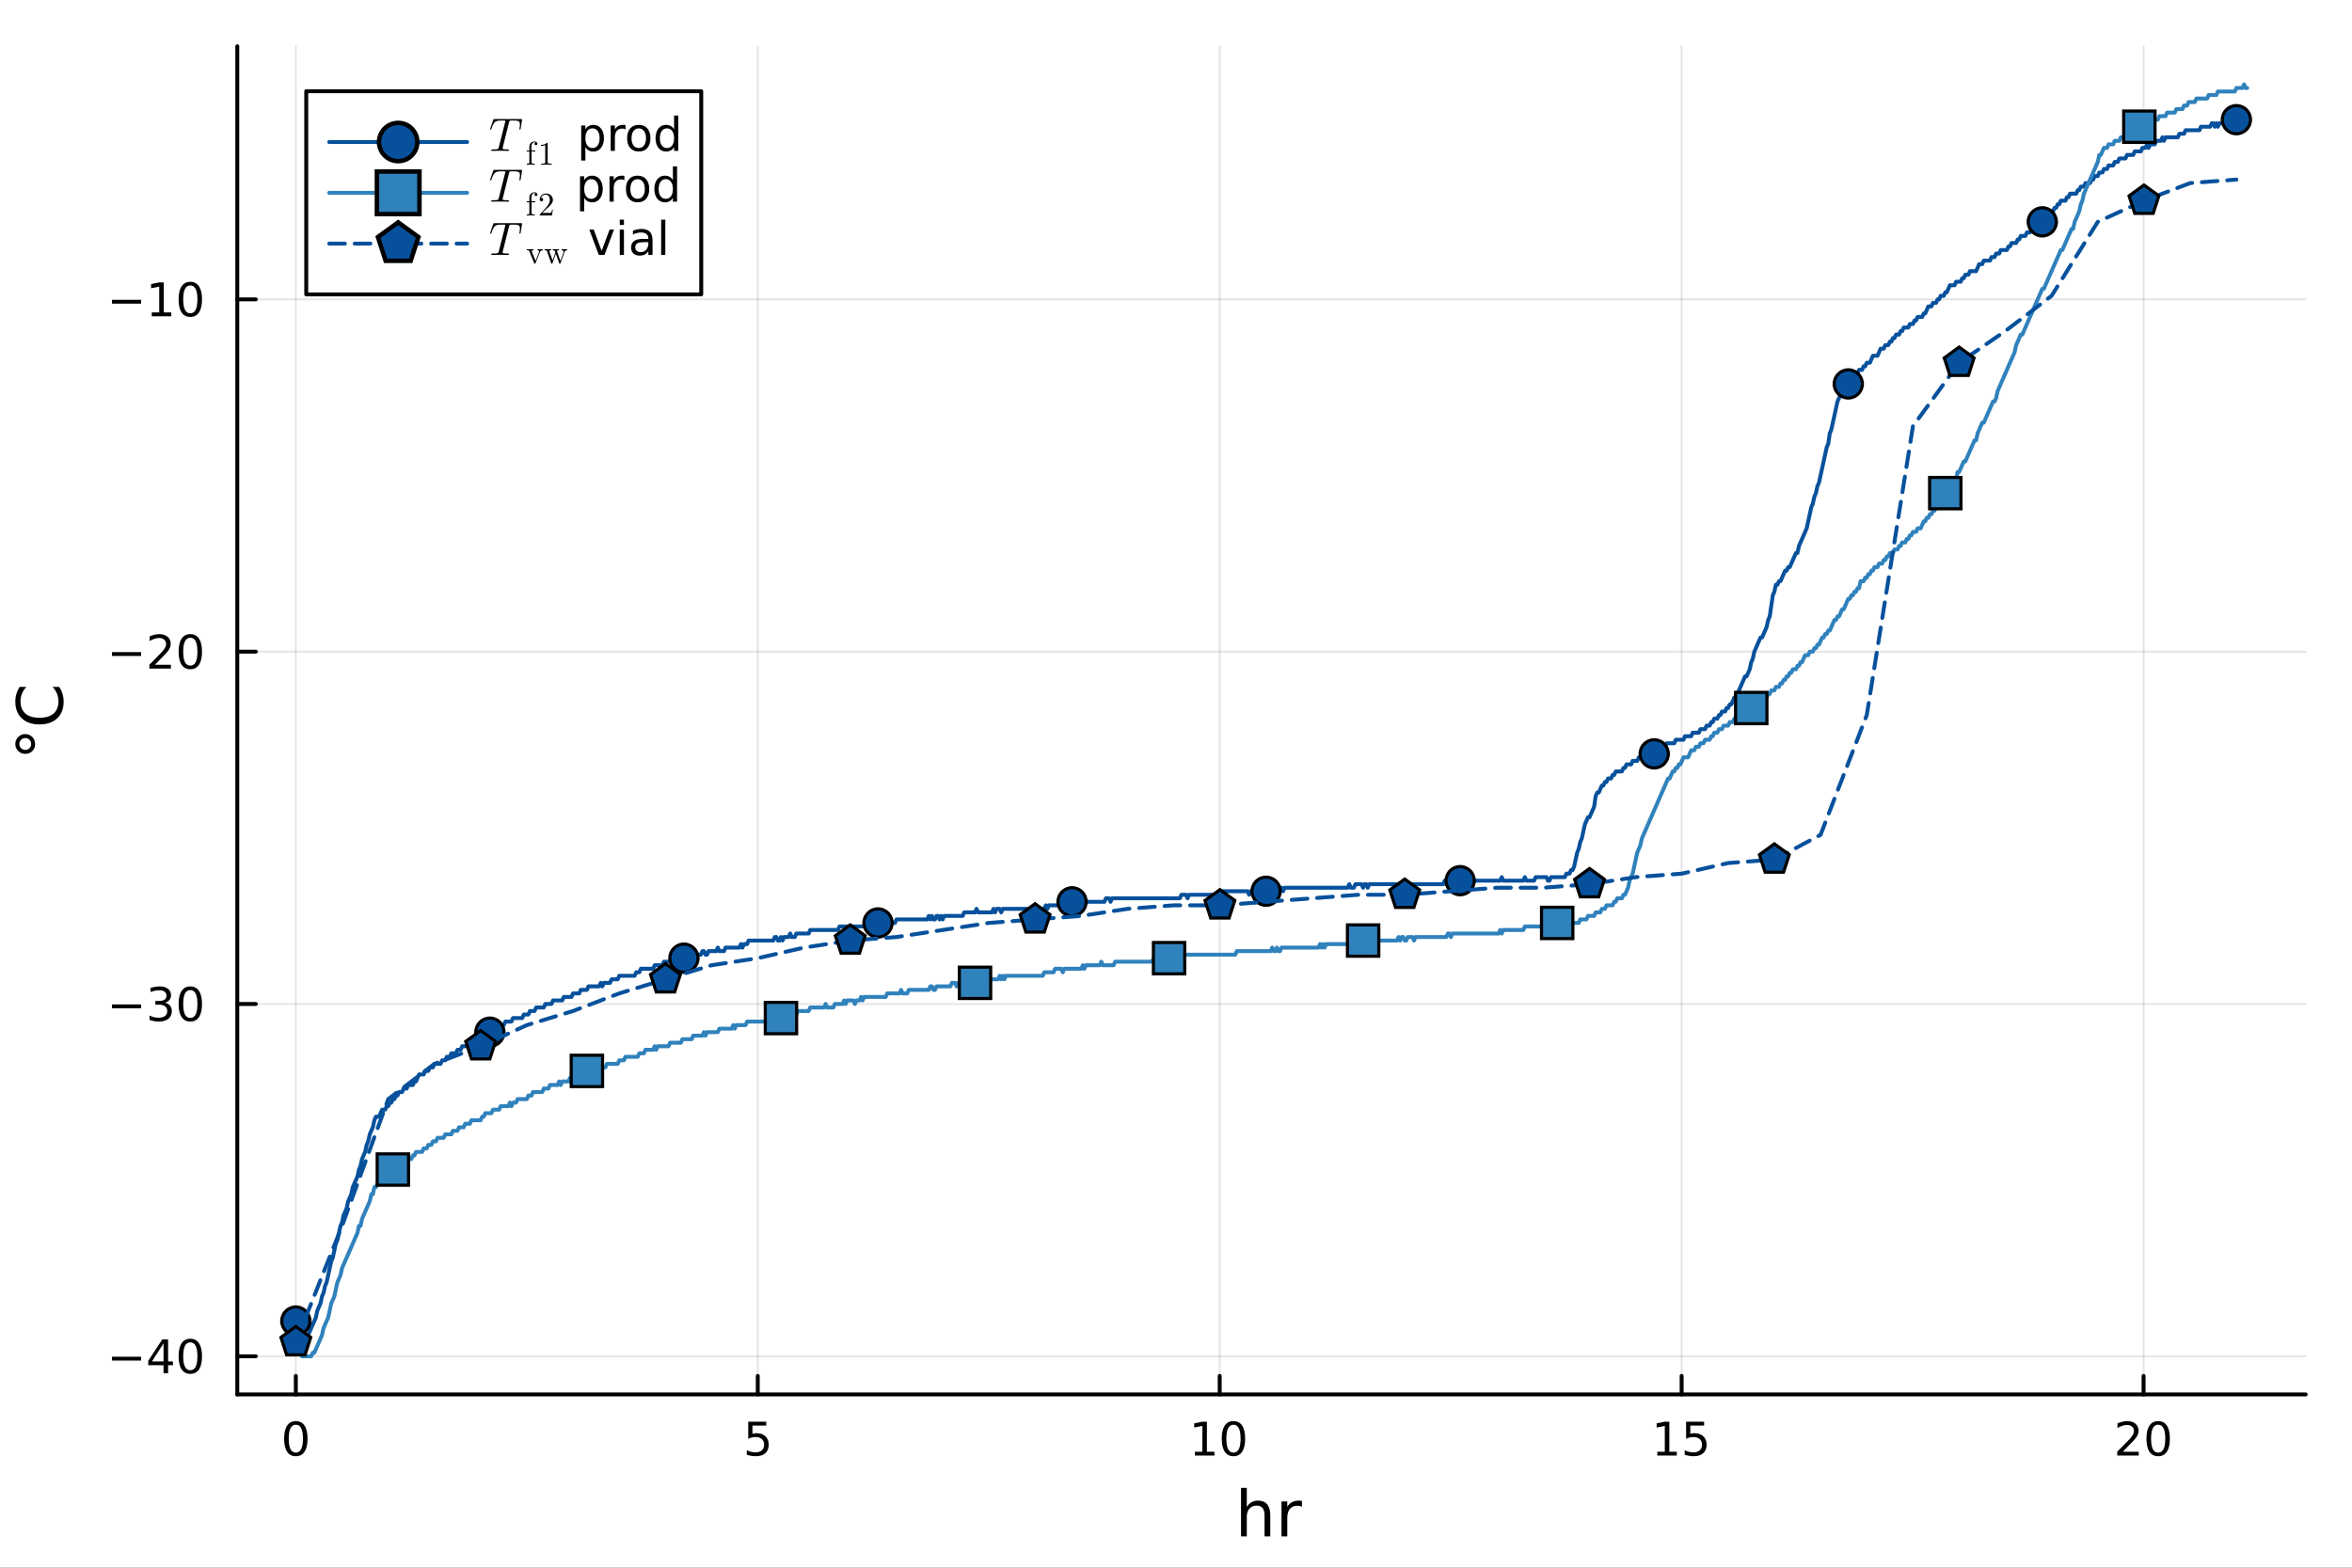 <?xml version="1.0" encoding="utf-8"?>
<svg xmlns="http://www.w3.org/2000/svg" xmlns:xlink="http://www.w3.org/1999/xlink" width="600" height="400" viewBox="0 0 2400 1600">
<rect x="0" y="0" width="2400" height="1600" fill="#333333" stroke="none"/>
<defs>
  <clipPath id="clip540">
    <rect x="0" y="0" width="2400" height="1600"/>
  </clipPath>
</defs>
<path clip-path="url(#clip540)" d="M0 1600 L2400 1600 L2400 0 L0 0  Z" fill="#ffffff" fill-rule="evenodd" fill-opacity="1"/>
<defs>
  <clipPath id="clip541">
    <rect x="480" y="0" width="1681" height="1600"/>
  </clipPath>
</defs>
<path clip-path="url(#clip540)" d="M242.135 1423.18 L2352.76 1423.18 L2352.76 47.244 L242.135 47.244  Z" fill="#ffffff" fill-rule="evenodd" fill-opacity="1"/>
<defs>
  <clipPath id="clip542">
    <rect x="242" y="47" width="2112" height="1377"/>
  </clipPath>
</defs>
<polyline clip-path="url(#clip542)" style="stroke:#000000; stroke-linecap:round; stroke-linejoin:round; stroke-width:2; stroke-opacity:0.1; fill:none" points="301.869,1423.18 301.869,47.244 "/>
<polyline clip-path="url(#clip542)" style="stroke:#000000; stroke-linecap:round; stroke-linejoin:round; stroke-width:2; stroke-opacity:0.1; fill:none" points="773.228,1423.18 773.228,47.244 "/>
<polyline clip-path="url(#clip542)" style="stroke:#000000; stroke-linecap:round; stroke-linejoin:round; stroke-width:2; stroke-opacity:0.1; fill:none" points="1244.59,1423.18 1244.59,47.244 "/>
<polyline clip-path="url(#clip542)" style="stroke:#000000; stroke-linecap:round; stroke-linejoin:round; stroke-width:2; stroke-opacity:0.1; fill:none" points="1715.95,1423.18 1715.95,47.244 "/>
<polyline clip-path="url(#clip542)" style="stroke:#000000; stroke-linecap:round; stroke-linejoin:round; stroke-width:2; stroke-opacity:0.1; fill:none" points="2187.31,1423.18 2187.31,47.244 "/>
<polyline clip-path="url(#clip542)" style="stroke:#000000; stroke-linecap:round; stroke-linejoin:round; stroke-width:2; stroke-opacity:0.1; fill:none" points="242.135,1384.24 2352.76,1384.24 "/>
<polyline clip-path="url(#clip542)" style="stroke:#000000; stroke-linecap:round; stroke-linejoin:round; stroke-width:2; stroke-opacity:0.1; fill:none" points="242.135,1024.67 2352.76,1024.67 "/>
<polyline clip-path="url(#clip542)" style="stroke:#000000; stroke-linecap:round; stroke-linejoin:round; stroke-width:2; stroke-opacity:0.1; fill:none" points="242.135,665.096 2352.76,665.096 "/>
<polyline clip-path="url(#clip542)" style="stroke:#000000; stroke-linecap:round; stroke-linejoin:round; stroke-width:2; stroke-opacity:0.1; fill:none" points="242.135,305.524 2352.76,305.524 "/>
<polyline clip-path="url(#clip540)" style="stroke:#000000; stroke-linecap:round; stroke-linejoin:round; stroke-width:4; stroke-opacity:1; fill:none" points="242.135,1423.18 2352.76,1423.18 "/>
<polyline clip-path="url(#clip540)" style="stroke:#000000; stroke-linecap:round; stroke-linejoin:round; stroke-width:4; stroke-opacity:1; fill:none" points="301.869,1423.18 301.869,1404.28 "/>
<polyline clip-path="url(#clip540)" style="stroke:#000000; stroke-linecap:round; stroke-linejoin:round; stroke-width:4; stroke-opacity:1; fill:none" points="773.228,1423.18 773.228,1404.28 "/>
<polyline clip-path="url(#clip540)" style="stroke:#000000; stroke-linecap:round; stroke-linejoin:round; stroke-width:4; stroke-opacity:1; fill:none" points="1244.59,1423.18 1244.59,1404.28 "/>
<polyline clip-path="url(#clip540)" style="stroke:#000000; stroke-linecap:round; stroke-linejoin:round; stroke-width:4; stroke-opacity:1; fill:none" points="1715.95,1423.18 1715.95,1404.28 "/>
<polyline clip-path="url(#clip540)" style="stroke:#000000; stroke-linecap:round; stroke-linejoin:round; stroke-width:4; stroke-opacity:1; fill:none" points="2187.31,1423.18 2187.31,1404.28 "/>
<path clip-path="url(#clip540)" d="M301.869 1454.1 Q298.258 1454.1 296.429 1457.66 Q294.624 1461.2 294.624 1468.33 Q294.624 1475.44 296.429 1479.01 Q298.258 1482.55 301.869 1482.55 Q305.503 1482.55 307.309 1479.01 Q309.138 1475.44 309.138 1468.33 Q309.138 1461.2 307.309 1457.66 Q305.503 1454.1 301.869 1454.1 M301.869 1450.39 Q307.679 1450.39 310.735 1455 Q313.814 1459.58 313.814 1468.33 Q313.814 1477.06 310.735 1481.67 Q307.679 1486.25 301.869 1486.25 Q296.059 1486.25 292.98 1481.67 Q289.925 1477.06 289.925 1468.33 Q289.925 1459.58 292.98 1455 Q296.059 1450.39 301.869 1450.39 Z" fill="#000000" fill-rule="nonzero" fill-opacity="1" /><path clip-path="url(#clip540)" d="M763.506 1451.02 L781.863 1451.02 L781.863 1454.96 L767.789 1454.96 L767.789 1463.43 Q768.807 1463.08 769.826 1462.92 Q770.844 1462.73 771.863 1462.73 Q777.65 1462.73 781.029 1465.9 Q784.409 1469.08 784.409 1474.49 Q784.409 1480.07 780.937 1483.17 Q777.464 1486.25 771.145 1486.25 Q768.969 1486.25 766.701 1485.88 Q764.455 1485.51 762.048 1484.77 L762.048 1480.07 Q764.131 1481.2 766.353 1481.76 Q768.576 1482.32 771.052 1482.32 Q775.057 1482.32 777.395 1480.21 Q779.733 1478.1 779.733 1474.49 Q779.733 1470.88 777.395 1468.77 Q775.057 1466.67 771.052 1466.67 Q769.178 1466.67 767.303 1467.08 Q765.451 1467.5 763.506 1468.38 L763.506 1451.02 Z" fill="#000000" fill-rule="nonzero" fill-opacity="1" /><path clip-path="url(#clip540)" d="M1219.28 1481.64 L1226.91 1481.64 L1226.91 1455.28 L1218.6 1456.95 L1218.6 1452.69 L1226.87 1451.02 L1231.54 1451.02 L1231.54 1481.64 L1239.18 1481.64 L1239.18 1485.58 L1219.28 1485.58 L1219.28 1481.64 Z" fill="#000000" fill-rule="nonzero" fill-opacity="1" /><path clip-path="url(#clip540)" d="M1258.63 1454.1 Q1255.02 1454.1 1253.19 1457.66 Q1251.38 1461.2 1251.38 1468.33 Q1251.38 1475.44 1253.19 1479.01 Q1255.02 1482.55 1258.63 1482.55 Q1262.26 1482.55 1264.07 1479.01 Q1265.9 1475.44 1265.9 1468.33 Q1265.9 1461.2 1264.07 1457.66 Q1262.26 1454.1 1258.63 1454.1 M1258.63 1450.39 Q1264.44 1450.39 1267.49 1455 Q1270.57 1459.58 1270.57 1468.33 Q1270.57 1477.06 1267.49 1481.67 Q1264.44 1486.25 1258.63 1486.25 Q1252.82 1486.25 1249.74 1481.67 Q1246.68 1477.06 1246.68 1468.33 Q1246.68 1459.58 1249.74 1455 Q1252.82 1450.39 1258.63 1450.39 Z" fill="#000000" fill-rule="nonzero" fill-opacity="1" /><path clip-path="url(#clip540)" d="M1691.13 1481.64 L1698.77 1481.64 L1698.77 1455.28 L1690.46 1456.95 L1690.46 1452.69 L1698.72 1451.02 L1703.4 1451.02 L1703.4 1481.64 L1711.04 1481.64 L1711.04 1485.58 L1691.13 1485.58 L1691.13 1481.64 Z" fill="#000000" fill-rule="nonzero" fill-opacity="1" /><path clip-path="url(#clip540)" d="M1720.53 1451.02 L1738.89 1451.02 L1738.89 1454.96 L1724.81 1454.96 L1724.81 1463.43 Q1725.83 1463.08 1726.85 1462.92 Q1727.87 1462.73 1728.89 1462.73 Q1734.67 1462.73 1738.05 1465.9 Q1741.43 1469.08 1741.43 1474.49 Q1741.43 1480.07 1737.96 1483.17 Q1734.49 1486.25 1728.17 1486.25 Q1725.99 1486.25 1723.72 1485.88 Q1721.48 1485.51 1719.07 1484.77 L1719.07 1480.07 Q1721.16 1481.2 1723.38 1481.76 Q1725.6 1482.32 1728.08 1482.32 Q1732.08 1482.32 1734.42 1480.21 Q1736.76 1478.1 1736.76 1474.49 Q1736.76 1470.88 1734.42 1468.77 Q1732.08 1466.67 1728.08 1466.67 Q1726.2 1466.67 1724.33 1467.08 Q1722.47 1467.5 1720.53 1468.38 L1720.53 1451.02 Z" fill="#000000" fill-rule="nonzero" fill-opacity="1" /><path clip-path="url(#clip540)" d="M2166.08 1481.64 L2182.4 1481.64 L2182.4 1485.58 L2160.45 1485.58 L2160.45 1481.64 Q2163.12 1478.89 2167.7 1474.26 Q2172.31 1469.61 2173.49 1468.27 Q2175.73 1465.74 2176.61 1464.01 Q2177.51 1462.25 2177.51 1460.56 Q2177.51 1457.8 2175.57 1456.07 Q2173.65 1454.33 2170.55 1454.33 Q2168.35 1454.33 2165.89 1455.09 Q2163.46 1455.86 2160.69 1457.41 L2160.69 1452.69 Q2163.51 1451.55 2165.96 1450.97 Q2168.42 1450.39 2170.45 1450.39 Q2175.82 1450.39 2179.02 1453.08 Q2182.21 1455.77 2182.21 1460.26 Q2182.21 1462.39 2181.4 1464.31 Q2180.62 1466.2 2178.51 1468.8 Q2177.93 1469.47 2174.83 1472.69 Q2171.73 1475.88 2166.08 1481.64 Z" fill="#000000" fill-rule="nonzero" fill-opacity="1" /><path clip-path="url(#clip540)" d="M2202.21 1454.1 Q2198.6 1454.1 2196.77 1457.66 Q2194.97 1461.2 2194.97 1468.33 Q2194.97 1475.44 2196.77 1479.01 Q2198.6 1482.55 2202.21 1482.55 Q2205.85 1482.55 2207.65 1479.01 Q2209.48 1475.44 2209.48 1468.33 Q2209.48 1461.2 2207.65 1457.66 Q2205.85 1454.1 2202.21 1454.1 M2202.21 1450.39 Q2208.02 1450.39 2211.08 1455 Q2214.16 1459.58 2214.16 1468.33 Q2214.16 1477.06 2211.08 1481.67 Q2208.02 1486.25 2202.21 1486.25 Q2196.4 1486.25 2193.32 1481.67 Q2190.27 1477.06 2190.27 1468.33 Q2190.27 1459.58 2193.32 1455 Q2196.4 1450.39 2202.21 1450.39 Z" fill="#000000" fill-rule="nonzero" fill-opacity="1" /><path clip-path="url(#clip540)" d="M1296.2 1546.53 L1296.2 1568.04 L1290.35 1568.04 L1290.35 1546.72 Q1290.35 1541.66 1288.37 1539.14 Q1286.4 1536.63 1282.45 1536.63 Q1277.71 1536.63 1274.97 1539.65 Q1272.24 1542.68 1272.24 1547.9 L1272.24 1568.04 L1266.35 1568.04 L1266.35 1518.52 L1272.24 1518.52 L1272.24 1537.93 Q1274.34 1534.72 1277.17 1533.13 Q1280.04 1531.54 1283.76 1531.54 Q1289.9 1531.54 1293.05 1535.36 Q1296.2 1539.14 1296.2 1546.53 Z" fill="#000000" fill-rule="nonzero" fill-opacity="1" /><path clip-path="url(#clip540)" d="M1328.54 1537.87 Q1327.56 1537.3 1326.38 1537.04 Q1325.23 1536.76 1323.83 1536.76 Q1318.87 1536.76 1316.19 1540 Q1313.55 1543.22 1313.55 1549.27 L1313.55 1568.04 L1307.66 1568.04 L1307.66 1532.4 L1313.55 1532.4 L1313.55 1537.93 Q1315.4 1534.69 1318.36 1533.13 Q1321.32 1531.54 1325.55 1531.54 Q1326.15 1531.54 1326.89 1531.63 Q1327.62 1531.7 1328.51 1531.85 L1328.54 1537.87 Z" fill="#000000" fill-rule="nonzero" fill-opacity="1" /><polyline clip-path="url(#clip540)" style="stroke:#000000; stroke-linecap:round; stroke-linejoin:round; stroke-width:4; stroke-opacity:1; fill:none" points="242.135,1423.18 242.135,47.244 "/>
<polyline clip-path="url(#clip540)" style="stroke:#000000; stroke-linecap:round; stroke-linejoin:round; stroke-width:4; stroke-opacity:1; fill:none" points="242.135,1384.24 261.032,1384.24 "/>
<polyline clip-path="url(#clip540)" style="stroke:#000000; stroke-linecap:round; stroke-linejoin:round; stroke-width:4; stroke-opacity:1; fill:none" points="242.135,1024.67 261.032,1024.67 "/>
<polyline clip-path="url(#clip540)" style="stroke:#000000; stroke-linecap:round; stroke-linejoin:round; stroke-width:4; stroke-opacity:1; fill:none" points="242.135,665.096 261.032,665.096 "/>
<polyline clip-path="url(#clip540)" style="stroke:#000000; stroke-linecap:round; stroke-linejoin:round; stroke-width:4; stroke-opacity:1; fill:none" points="242.135,305.524 261.032,305.524 "/>
<path clip-path="url(#clip540)" d="M114.26 1384.69 L143.936 1384.69 L143.936 1388.62 L114.26 1388.62 L114.26 1384.69 Z" fill="#000000" fill-rule="nonzero" fill-opacity="1" /><path clip-path="url(#clip540)" d="M166.876 1371.03 L155.07 1389.48 L166.876 1389.48 L166.876 1371.03 M165.649 1366.96 L171.528 1366.96 L171.528 1389.48 L176.459 1389.48 L176.459 1393.37 L171.528 1393.37 L171.528 1401.52 L166.876 1401.52 L166.876 1393.37 L151.274 1393.37 L151.274 1388.86 L165.649 1366.96 Z" fill="#000000" fill-rule="nonzero" fill-opacity="1" /><path clip-path="url(#clip540)" d="M194.19 1370.04 Q190.579 1370.04 188.75 1373.6 Q186.945 1377.14 186.945 1384.27 Q186.945 1391.38 188.75 1394.94 Q190.579 1398.49 194.19 1398.49 Q197.825 1398.49 199.63 1394.94 Q201.459 1391.38 201.459 1384.27 Q201.459 1377.14 199.63 1373.6 Q197.825 1370.04 194.19 1370.04 M194.19 1366.33 Q200 1366.33 203.056 1370.94 Q206.135 1375.52 206.135 1384.27 Q206.135 1393 203.056 1397.61 Q200 1402.19 194.19 1402.19 Q188.38 1402.19 185.301 1397.61 Q182.246 1393 182.246 1384.27 Q182.246 1375.52 185.301 1370.94 Q188.38 1366.33 194.19 1366.33 Z" fill="#000000" fill-rule="nonzero" fill-opacity="1" /><path clip-path="url(#clip540)" d="M114.26 1025.12 L143.936 1025.12 L143.936 1029.05 L114.26 1029.05 L114.26 1025.12 Z" fill="#000000" fill-rule="nonzero" fill-opacity="1" /><path clip-path="url(#clip540)" d="M168.195 1023.31 Q171.552 1024.03 173.427 1026.3 Q175.325 1028.57 175.325 1031.9 Q175.325 1037.02 171.806 1039.82 Q168.288 1042.62 161.806 1042.62 Q159.63 1042.62 157.315 1042.18 Q155.024 1041.76 152.57 1040.91 L152.57 1036.39 Q154.515 1037.53 156.829 1038.1 Q159.144 1038.68 161.667 1038.68 Q166.065 1038.68 168.357 1036.95 Q170.672 1035.21 170.672 1031.9 Q170.672 1028.85 168.519 1027.13 Q166.39 1025.4 162.57 1025.4 L158.542 1025.4 L158.542 1021.55 L162.755 1021.55 Q166.204 1021.55 168.033 1020.19 Q169.862 1018.8 169.862 1016.21 Q169.862 1013.54 167.964 1012.13 Q166.089 1010.7 162.57 1010.7 Q160.649 1010.7 158.45 1011.11 Q156.251 1011.53 153.612 1012.41 L153.612 1008.24 Q156.274 1007.5 158.589 1007.13 Q160.927 1006.76 162.987 1006.76 Q168.311 1006.76 171.413 1009.19 Q174.514 1011.6 174.514 1015.72 Q174.514 1018.59 172.871 1020.58 Q171.227 1022.55 168.195 1023.31 Z" fill="#000000" fill-rule="nonzero" fill-opacity="1" /><path clip-path="url(#clip540)" d="M194.19 1010.47 Q190.579 1010.47 188.75 1014.03 Q186.945 1017.57 186.945 1024.7 Q186.945 1031.81 188.75 1035.37 Q190.579 1038.91 194.19 1038.91 Q197.825 1038.91 199.63 1035.37 Q201.459 1031.81 201.459 1024.7 Q201.459 1017.57 199.63 1014.03 Q197.825 1010.47 194.19 1010.47 M194.19 1006.76 Q200 1006.76 203.056 1011.37 Q206.135 1015.95 206.135 1024.7 Q206.135 1033.43 203.056 1038.03 Q200 1042.62 194.19 1042.62 Q188.38 1042.62 185.301 1038.03 Q182.246 1033.43 182.246 1024.7 Q182.246 1015.95 185.301 1011.37 Q188.38 1006.76 194.19 1006.76 Z" fill="#000000" fill-rule="nonzero" fill-opacity="1" /><path clip-path="url(#clip540)" d="M114.26 665.547 L143.936 665.547 L143.936 669.482 L114.26 669.482 L114.26 665.547 Z" fill="#000000" fill-rule="nonzero" fill-opacity="1" /><path clip-path="url(#clip540)" d="M158.056 678.44 L174.376 678.44 L174.376 682.376 L152.431 682.376 L152.431 678.44 Q155.093 675.686 159.677 671.056 Q164.283 666.403 165.464 665.061 Q167.709 662.538 168.589 660.802 Q169.491 659.042 169.491 657.353 Q169.491 654.598 167.547 652.862 Q165.626 651.126 162.524 651.126 Q160.325 651.126 157.871 651.89 Q155.44 652.653 152.663 654.204 L152.663 649.482 Q155.487 648.348 157.94 647.769 Q160.394 647.191 162.431 647.191 Q167.802 647.191 170.996 649.876 Q174.19 652.561 174.19 657.052 Q174.19 659.181 173.38 661.103 Q172.593 663.001 170.487 665.593 Q169.908 666.265 166.806 669.482 Q163.704 672.677 158.056 678.44 Z" fill="#000000" fill-rule="nonzero" fill-opacity="1" /><path clip-path="url(#clip540)" d="M194.19 650.894 Q190.579 650.894 188.75 654.459 Q186.945 658.001 186.945 665.13 Q186.945 672.237 188.75 675.802 Q190.579 679.343 194.19 679.343 Q197.825 679.343 199.63 675.802 Q201.459 672.237 201.459 665.13 Q201.459 658.001 199.63 654.459 Q197.825 650.894 194.19 650.894 M194.19 647.191 Q200 647.191 203.056 651.797 Q206.135 656.38 206.135 665.13 Q206.135 673.857 203.056 678.464 Q200 683.047 194.19 683.047 Q188.38 683.047 185.301 678.464 Q182.246 673.857 182.246 665.13 Q182.246 656.38 185.301 651.797 Q188.38 647.191 194.19 647.191 Z" fill="#000000" fill-rule="nonzero" fill-opacity="1" /><path clip-path="url(#clip540)" d="M114.26 305.976 L143.936 305.976 L143.936 309.911 L114.26 309.911 L114.26 305.976 Z" fill="#000000" fill-rule="nonzero" fill-opacity="1" /><path clip-path="url(#clip540)" d="M154.839 318.869 L162.477 318.869 L162.477 292.503 L154.167 294.17 L154.167 289.911 L162.431 288.244 L167.107 288.244 L167.107 318.869 L174.746 318.869 L174.746 322.804 L154.839 322.804 L154.839 318.869 Z" fill="#000000" fill-rule="nonzero" fill-opacity="1" /><path clip-path="url(#clip540)" d="M194.19 291.323 Q190.579 291.323 188.75 294.888 Q186.945 298.429 186.945 305.559 Q186.945 312.665 188.75 316.23 Q190.579 319.772 194.19 319.772 Q197.825 319.772 199.63 316.23 Q201.459 312.665 201.459 305.559 Q201.459 298.429 199.63 294.888 Q197.825 291.323 194.19 291.323 M194.19 287.619 Q200 287.619 203.056 292.226 Q206.135 296.809 206.135 305.559 Q206.135 314.286 203.056 318.892 Q200 323.475 194.19 323.475 Q188.38 323.475 185.301 318.892 Q182.246 314.286 182.246 305.559 Q182.246 296.809 185.301 292.226 Q188.38 287.619 194.19 287.619 Z" fill="#000000" fill-rule="nonzero" fill-opacity="1" /><path clip-path="url(#clip540)" d="M19.731 759.306 Q19.731 761.852 21.513 763.603 Q23.264 765.354 25.81 765.354 Q28.324 765.354 30.075 763.603 Q31.794 761.852 31.794 759.306 Q31.794 756.76 30.075 755.009 Q28.324 753.259 25.81 753.259 Q23.296 753.259 21.513 755.041 Q19.731 756.792 19.731 759.306 M15.625 759.306 Q15.625 757.269 16.421 755.391 Q17.184 753.513 18.648 752.145 Q20.081 750.681 21.895 749.949 Q23.709 749.217 25.81 749.217 Q30.011 749.217 32.94 752.177 Q35.836 755.105 35.836 759.37 Q35.836 763.667 32.971 766.531 Q30.107 769.396 25.81 769.396 Q21.545 769.396 18.585 766.468 Q15.625 763.539 15.625 759.306 Z" fill="#000000" fill-rule="nonzero" fill-opacity="1" /><path clip-path="url(#clip540)" d="M20.144 701.028 L26.924 701.028 Q23.9 704.275 22.404 707.967 Q20.908 711.627 20.908 715.765 Q20.908 723.913 25.905 728.242 Q30.871 732.57 40.292 732.57 Q49.681 732.57 54.678 728.242 Q59.644 723.913 59.644 715.765 Q59.644 711.627 58.148 707.967 Q56.652 704.275 53.628 701.028 L60.344 701.028 Q62.636 704.402 63.781 708.19 Q64.927 711.945 64.927 716.147 Q64.927 726.937 58.339 733.143 Q51.718 739.35 40.292 739.35 Q28.834 739.35 22.245 733.143 Q15.625 726.937 15.625 716.147 Q15.625 711.882 16.771 708.126 Q17.885 704.338 20.144 701.028 Z" fill="#000000" fill-rule="nonzero" fill-opacity="1" /><polyline clip-path="url(#clip542)" style="stroke:#07519c; stroke-linecap:round; stroke-linejoin:round; stroke-width:4; stroke-opacity:1; fill:none" points="301.869,1348.28 303.44,1362.66 305.012,1366.26 306.583,1366.26 308.154,1362.66 309.725,1362.66 311.296,1362.66 312.868,1362.66 314.439,1362.66 316.01,1359.07 317.581,1355.47 319.152,1351.88 320.724,1348.28 322.295,1344.69 323.866,1337.49 325.437,1333.9 327.008,1330.3 328.58,1323.11 330.151,1319.52 331.722,1312.32 333.293,1308.73 334.864,1301.54 336.436,1294.35 338.007,1287.15 339.578,1283.56 341.149,1276.37 342.72,1269.18 344.292,1265.58 345.863,1258.39 347.434,1251.2 349.005,1247.6 350.576,1240.41 352.148,1236.81 353.719,1233.22 355.29,1226.03 356.861,1222.43 358.432,1218.84 360.004,1211.64 361.575,1208.05 363.146,1204.45 364.743,1200.86 366.288,1193.67 367.86,1190.07 369.457,1182.88 371.002,1179.28 372.599,1175.69 374.144,1168.5 375.716,1164.9 377.313,1157.71 378.858,1154.11 380.455,1150.52 382.026,1143.33 383.571,1139.73 385.169,1139.73 386.74,1139.73 388.311,1136.13 389.882,1132.54 391.454,1132.54 393.025,1132.54 394.596,1128.94 396.167,1128.94 397.738,1125.35 399.31,1125.35 400.881,1121.75 402.452,1121.75 404.023,1118.16 405.594,1118.16 407.166,1114.56 408.737,1114.56 410.308,1114.56 411.879,1110.96 413.45,1110.96 415.022,1110.96 416.593,1107.37 418.164,1107.37 419.735,1107.37 421.306,1107.37 422.878,1103.77 424.449,1103.77 426.02,1100.18 427.591,1096.58 429.162,1096.58 430.734,1096.58 432.305,1096.58 433.876,1092.99 435.447,1092.99 437.018,1092.99 438.59,1089.39 440.161,1089.39 441.732,1089.39 443.303,1085.79 444.874,1085.79 446.446,1085.79 448.017,1085.79 449.588,1085.79 451.159,1082.2 452.73,1082.2 454.302,1082.2 455.873,1078.6 457.444,1078.6 459.015,1078.6 460.586,1075.01 462.158,1075.01 463.729,1075.01 465.3,1075.01 466.871,1071.41 468.442,1071.41 470.014,1071.41 471.585,1067.82 473.156,1067.82 474.727,1067.82 476.298,1067.82 477.87,1064.22 479.441,1064.22 481.012,1064.22 482.583,1064.22 484.154,1064.22 485.725,1060.62 487.323,1060.62 488.868,1060.62 490.465,1057.03 492.01,1057.03 493.581,1057.03 495.179,1057.03 496.724,1053.43 498.321,1053.43 499.892,1053.43 501.437,1049.84 503.035,1049.84 504.606,1049.84 506.177,1049.84 507.748,1049.84 509.32,1046.24 510.891,1046.24 512.462,1046.24 514.033,1046.24 515.604,1042.65 517.176,1042.65 518.747,1042.65 520.318,1042.65 521.889,1042.65 523.46,1039.05 525.032,1039.05 526.603,1039.05 528.174,1039.05 529.745,1039.05 531.316,1039.05 532.888,1039.05 534.459,1035.45 536.03,1035.45 537.601,1035.45 539.172,1035.45 540.744,1031.86 542.315,1031.86 543.886,1031.86 545.457,1031.86 547.028,1028.26 548.6,1028.26 550.171,1028.26 551.742,1028.26 553.313,1028.26 554.884,1028.26 556.456,1024.67 558.027,1024.67 559.598,1024.67 561.169,1024.67 562.74,1024.67 564.312,1021.07 565.883,1021.07 567.454,1021.07 569.025,1021.07 570.596,1021.07 572.168,1021.07 573.739,1021.07 575.31,1017.48 576.881,1017.48 578.452,1017.48 580.024,1017.48 581.595,1017.48 583.166,1017.48 584.737,1013.88 586.308,1013.88 587.88,1013.88 589.451,1013.88 591.022,1013.88 592.593,1010.28 594.164,1010.28 595.735,1010.28 597.307,1010.28 598.878,1010.28 600.449,1006.69 602.046,1006.69 603.591,1006.69 605.163,1006.69 606.76,1006.69 608.305,1006.69 609.902,1006.69 611.474,1006.69 613.045,1003.09 614.616,1006.69 616.187,1003.09 617.758,1003.09 619.33,1003.09 620.901,1003.09 622.472,1003.09 624.043,999.497 625.614,999.497 627.186,999.497 628.757,999.497 630.328,999.497 631.899,995.901 633.47,995.901 635.042,995.901 636.613,995.901 638.184,995.901 639.755,995.901 641.326,995.901 642.898,995.901 644.469,995.901 646.04,995.901 647.611,995.901 649.182,992.305 650.754,992.305 652.325,992.305 653.896,988.71 655.467,988.71 657.038,988.71 658.61,988.71 660.181,988.71 661.752,988.71 663.323,988.71 664.894,988.71 666.466,988.71 668.037,985.114 669.608,985.114 671.179,985.114 672.75,985.114 674.322,985.114 675.893,985.114 677.464,981.518 679.035,981.518 680.606,981.518 682.178,981.518 683.749,981.518 685.32,981.518 686.891,981.518 688.462,981.518 690.034,981.518 691.605,977.923 693.176,977.923 694.747,977.923 696.318,977.923 697.89,977.923 699.461,977.923 701.032,977.923 702.603,977.923 704.174,977.923 705.745,974.327 707.317,974.327 708.888,974.327 710.459,974.327 712.03,974.327 713.601,974.327 715.199,974.327 716.744,970.731 718.315,970.731 719.912,974.327 721.457,974.327 723.055,970.731 724.6,970.731 726.197,970.731 727.768,970.731 729.34,970.731 730.911,970.731 732.456,967.135 734.053,970.731 735.624,970.731 737.196,970.731 738.767,970.731 740.338,967.135 741.909,967.135 743.48,967.135 745.052,967.135 746.623,967.135 748.194,967.135 749.765,967.135 751.336,967.135 752.908,967.135 754.479,967.135 756.05,963.54 757.621,967.135 759.192,963.54 760.764,963.54 762.335,963.54 763.906,959.944 765.477,959.944 767.048,959.944 768.62,959.944 770.191,959.944 771.762,959.944 773.333,959.944 774.904,959.944 776.476,959.944 778.047,959.944 779.618,959.944 781.189,959.944 782.76,959.944 784.332,959.944 785.903,959.944 787.474,959.944 789.045,959.944 790.616,956.348 792.188,956.348 793.759,959.944 795.33,959.944 796.901,956.348 798.472,959.944 800.044,956.348 801.615,956.348 803.186,956.348 804.757,956.348 806.328,952.753 807.899,956.348 809.471,956.348 811.042,956.348 812.613,952.753 814.184,952.753 815.755,952.753 817.327,952.753 818.898,952.753 820.469,952.753 822.04,952.753 823.611,952.753 825.183,952.753 826.754,949.157 828.351,949.157 829.896,949.157 831.467,949.157 833.039,949.157 834.61,949.157 836.207,949.157 837.752,949.157 839.323,949.157 840.921,949.157 842.466,949.157 844.063,949.157 845.608,949.157 847.206,949.157 848.777,949.157 850.322,949.157 851.919,949.157 853.49,949.157 855.062,949.157 856.633,945.561 858.204,945.561 859.775,945.561 861.346,945.561 862.918,945.561 864.489,945.561 866.06,945.561 867.631,945.561 869.202,945.561 870.774,945.561 872.345,945.561 873.916,945.561 875.487,945.561 877.058,945.561 878.63,945.561 880.201,945.561 881.772,945.561 883.343,945.561 884.914,941.965 886.486,941.965 888.057,941.965 889.628,941.965 891.199,941.965 892.77,941.965 894.342,941.965 895.913,941.965 897.484,941.965 899.055,941.965 900.626,941.965 902.198,941.965 903.769,941.965 905.34,938.37 906.911,938.37 908.482,938.37 910.054,941.965 911.625,941.965 913.196,941.965 914.767,938.37 916.338,938.37 917.909,938.37 919.481,938.37 921.052,938.37 922.623,938.37 924.194,938.37 925.765,938.37 927.337,938.37 928.908,938.37 930.479,938.37 932.05,938.37 933.621,938.37 935.193,938.37 936.764,938.37 938.335,938.37 939.906,938.37 941.477,938.37 943.075,938.37 944.62,938.37 946.191,938.37 947.762,934.774 949.333,938.37 950.931,934.774 952.476,938.37 954.073,938.37 955.644,934.774 957.189,934.774 958.787,938.37 960.358,934.774 961.929,938.37 963.5,934.774 965.045,934.774 966.643,934.774 968.214,934.774 969.785,934.774 971.356,934.774 972.928,934.774 974.499,934.774 976.07,934.774 977.641,934.774 979.212,934.774 980.784,934.774 982.355,934.774 983.926,931.178 985.497,931.178 987.068,931.178 988.64,931.178 990.211,931.178 991.782,931.178 993.353,931.178 994.924,931.178 996.496,927.583 998.067,931.178 999.638,931.178 1001.21,931.178 1002.78,931.178 1004.35,931.178 1005.92,931.178 1007.49,931.178 1009.07,931.178 1010.64,931.178 1012.21,931.178 1013.78,927.583 1015.35,931.178 1016.92,927.583 1018.49,927.583 1020.06,927.583 1021.63,931.178 1023.21,927.583 1024.78,927.583 1026.35,927.583 1027.92,927.583 1029.49,927.583 1031.06,927.583 1032.63,927.583 1034.2,927.583 1035.78,927.583 1037.35,927.583 1038.92,927.583 1040.49,927.583 1042.06,927.583 1043.63,927.583 1045.2,927.583 1046.77,927.583 1048.35,927.583 1049.92,927.583 1051.49,927.583 1053.06,927.583 1054.63,927.583 1056.2,927.583 1057.8,927.583 1059.34,927.583 1060.94,927.583 1062.49,927.583 1064.06,927.583 1065.63,927.583 1067.2,923.987 1068.8,927.583 1070.34,923.987 1071.94,923.987 1073.51,923.987 1075.06,923.987 1076.65,923.987 1078.22,923.987 1079.8,923.987 1081.37,923.987 1082.94,923.987 1084.51,923.987 1086.08,923.987 1087.65,923.987 1089.22,923.987 1090.79,920.391 1092.36,923.987 1093.94,920.391 1095.51,920.391 1097.08,920.391 1098.65,920.391 1100.22,920.391 1101.79,920.391 1103.36,920.391 1104.93,920.391 1106.51,920.391 1108.08,920.391 1109.65,920.391 1111.22,920.391 1112.79,920.391 1114.36,920.391 1115.93,920.391 1117.5,920.391 1119.08,920.391 1120.65,920.391 1122.22,920.391 1123.79,920.391 1125.36,920.391 1126.93,920.391 1128.5,916.796 1130.07,916.796 1131.64,916.796 1133.22,920.391 1134.79,916.796 1136.36,916.796 1137.93,916.796 1139.5,916.796 1141.07,916.796 1142.64,916.796 1144.21,916.796 1145.79,916.796 1147.36,916.796 1148.93,916.796 1150.5,916.796 1152.07,916.796 1153.64,916.796 1155.21,916.796 1156.78,916.796 1158.36,916.796 1159.93,916.796 1161.5,916.796 1163.07,916.796 1164.64,916.796 1166.21,916.796 1167.78,916.796 1169.35,916.796 1170.92,916.796 1172.5,916.796 1174.07,916.796 1175.64,916.796 1177.24,916.796 1178.78,916.796 1180.35,916.796 1181.95,916.796 1183.49,916.796 1185.09,916.796 1186.66,916.796 1188.21,916.796 1189.81,916.796 1191.35,916.796 1192.95,916.796 1194.52,916.796 1196.09,916.796 1197.66,916.796 1199.23,916.796 1200.8,916.796 1202.37,916.796 1203.95,916.796 1205.52,913.2 1207.09,913.2 1208.66,913.2 1210.23,913.2 1211.8,916.796 1213.37,913.2 1214.94,913.2 1216.52,913.2 1218.09,913.2 1219.66,913.2 1221.23,913.2 1222.8,913.2 1224.37,913.2 1225.94,913.2 1227.51,913.2 1229.09,913.2 1230.66,913.2 1232.23,913.2 1233.8,913.2 1235.37,913.2 1236.94,913.2 1238.51,913.2 1240.08,913.2 1241.65,913.2 1243.23,913.2 1244.8,913.2 1246.37,909.604 1247.94,909.604 1249.51,909.604 1251.08,909.604 1252.65,909.604 1254.22,909.604 1255.8,909.604 1257.37,909.604 1258.94,909.604 1260.51,909.604 1262.08,909.604 1263.65,909.604 1265.22,909.604 1266.79,909.604 1268.37,909.604 1269.94,909.604 1271.51,909.604 1273.08,909.604 1274.65,913.2 1276.22,909.604 1277.79,909.604 1279.36,909.604 1280.93,909.604 1282.51,909.604 1284.08,909.604 1285.65,909.604 1287.22,909.604 1288.79,909.604 1290.39,909.604 1291.93,909.604 1293.5,906.008 1295.1,906.008 1296.65,909.604 1298.22,909.604 1299.82,909.604 1301.36,909.604 1302.96,909.604 1304.5,909.604 1306.1,906.008 1307.67,906.008 1309.22,909.604 1310.81,906.008 1312.38,906.008 1313.96,906.008 1315.53,906.008 1317.1,906.008 1318.67,906.008 1320.24,906.008 1321.81,906.008 1323.38,906.008 1324.95,906.008 1326.53,906.008 1328.1,906.008 1329.67,906.008 1331.24,906.008 1332.81,906.008 1334.38,906.008 1335.95,906.008 1337.52,906.008 1339.1,906.008 1340.67,906.008 1342.24,906.008 1343.81,906.008 1345.38,906.008 1346.95,906.008 1348.52,906.008 1350.09,906.008 1351.66,906.008 1353.24,906.008 1354.81,906.008 1356.38,906.008 1357.95,906.008 1359.52,906.008 1361.09,906.008 1362.66,906.008 1364.23,906.008 1365.81,906.008 1367.38,906.008 1368.95,906.008 1370.52,906.008 1372.09,906.008 1373.66,906.008 1375.23,906.008 1376.8,902.413 1378.38,906.008 1379.95,906.008 1381.52,906.008 1383.09,902.413 1384.66,902.413 1386.23,902.413 1387.8,902.413 1389.37,902.413 1390.94,906.008 1392.52,902.413 1394.09,902.413 1395.66,906.008 1397.23,902.413 1398.8,902.413 1400.37,902.413 1401.94,902.413 1403.54,902.413 1405.09,902.413 1406.66,902.413 1408.23,902.413 1409.8,902.413 1411.4,902.413 1412.94,902.413 1414.51,902.413 1416.11,902.413 1417.65,902.413 1419.25,902.413 1420.82,902.413 1422.37,902.413 1423.97,902.413 1425.54,902.413 1427.11,902.413 1428.68,902.413 1430.25,902.413 1431.82,902.413 1433.39,902.413 1434.96,902.413 1436.54,902.413 1438.11,902.413 1439.68,902.413 1441.25,902.413 1442.82,902.413 1444.39,902.413 1445.96,902.413 1447.53,902.413 1449.11,902.413 1450.68,902.413 1452.25,902.413 1453.82,902.413 1455.39,902.413 1456.96,902.413 1458.53,902.413 1460.1,902.413 1461.67,902.413 1463.25,902.413 1464.82,902.413 1466.39,902.413 1467.96,902.413 1469.53,902.413 1471.1,902.413 1472.67,902.413 1474.24,898.817 1475.82,902.413 1477.39,898.817 1478.96,902.413 1480.53,898.817 1482.1,898.817 1483.67,898.817 1485.24,898.817 1486.81,898.817 1488.39,898.817 1489.96,898.817 1491.53,898.817 1493.1,898.817 1494.67,898.817 1496.24,898.817 1497.81,898.817 1499.38,898.817 1500.95,898.817 1502.53,898.817 1504.1,898.817 1505.67,898.817 1507.24,898.817 1508.81,898.817 1510.38,898.817 1511.95,898.817 1513.52,898.817 1515.1,898.817 1516.67,898.817 1518.24,898.817 1519.81,898.817 1521.38,898.817 1522.95,898.817 1524.55,898.817 1526.09,898.817 1527.66,898.817 1529.26,898.817 1530.81,898.817 1532.4,895.221 1533.95,898.817 1535.52,898.817 1537.12,898.817 1538.66,898.817 1540.26,898.817 1541.83,898.817 1543.4,898.817 1544.97,898.817 1546.55,898.817 1548.12,898.817 1549.69,898.817 1551.26,898.817 1552.83,898.817 1554.4,898.817 1555.97,895.221 1557.54,898.817 1559.12,898.817 1560.69,898.817 1562.26,898.817 1563.83,898.817 1565.4,898.817 1566.97,895.221 1568.54,895.221 1570.11,895.221 1571.68,895.221 1573.26,895.221 1574.83,895.221 1576.4,895.221 1577.97,895.221 1579.54,898.817 1581.11,898.817 1582.68,895.221 1584.25,895.221 1585.83,895.221 1587.4,895.221 1588.97,895.221 1590.54,895.221 1592.11,895.221 1593.68,895.221 1595.25,895.221 1596.82,895.221 1598.4,891.626 1599.97,891.626 1601.54,891.626 1603.11,888.03 1604.68,888.03 1606.25,884.434 1607.82,877.243 1609.39,870.051 1610.96,866.456 1612.54,859.264 1614.11,855.668 1615.68,848.477 1617.25,841.286 1618.82,837.69 1620.39,834.094 1621.96,834.094 1623.53,830.498 1625.11,826.903 1626.68,823.307 1628.25,812.52 1629.82,808.924 1631.39,808.924 1632.96,805.328 1634.53,801.733 1636.1,801.733 1637.67,798.137 1639.25,798.137 1640.84,794.541 1642.39,794.541 1643.96,794.541 1645.56,790.946 1647.1,790.946 1648.67,787.35 1650.27,787.35 1651.82,787.35 1653.41,787.35 1654.98,787.35 1656.56,783.754 1658.13,783.754 1659.7,780.158 1661.27,780.158 1662.84,780.158 1664.41,780.158 1665.98,776.563 1667.55,776.563 1669.13,776.563 1670.7,776.563 1672.27,772.967 1673.84,772.967 1675.41,772.967 1676.98,772.967 1678.55,769.371 1680.12,769.371 1681.69,769.371 1683.27,769.371 1684.84,769.371 1686.41,769.371 1687.98,769.371 1689.55,769.371 1691.12,765.776 1692.69,765.776 1694.26,765.776 1695.84,765.776 1697.41,762.18 1698.98,762.18 1700.55,758.584 1702.12,758.584 1703.69,758.584 1705.26,758.584 1706.83,758.584 1708.41,758.584 1709.98,754.988 1711.55,754.988 1713.12,754.988 1714.69,754.988 1716.26,754.988 1717.83,754.988 1719.4,751.393 1720.97,751.393 1722.55,751.393 1724.12,751.393 1725.69,751.393 1727.26,747.797 1728.83,747.797 1730.4,747.797 1731.97,747.797 1733.54,747.797 1735.12,744.201 1736.69,744.201 1738.26,744.201 1739.83,744.201 1741.4,740.606 1742.97,740.606 1744.54,740.606 1746.11,737.01 1747.68,737.01 1749.26,733.414 1750.83,733.414 1752.4,733.414 1754,729.818 1755.54,729.818 1757.11,726.223 1758.71,726.223 1760.25,726.223 1761.83,722.627 1763.42,722.627 1764.99,719.031 1766.54,719.031 1768.14,715.436 1769.71,711.84 1771.28,711.84 1772.85,708.244 1774.42,704.648 1775.99,701.053 1777.54,697.457 1779.14,693.861 1780.71,690.266 1782.28,690.266 1783.85,686.67 1785.42,683.074 1786.99,675.883 1788.56,672.287 1790.13,665.096 1791.7,661.5 1793.28,657.904 1794.85,654.308 1796.42,650.713 1797.99,650.713 1799.56,647.117 1801.13,643.521 1802.7,639.926 1804.27,632.734 1805.85,629.138 1807.42,618.351 1808.99,607.564 1810.56,603.968 1812.13,596.777 1813.7,596.777 1815.27,593.181 1816.84,593.181 1818.42,589.586 1819.99,585.99 1821.56,582.394 1823.13,582.394 1824.7,578.798 1826.27,578.798 1827.84,575.203 1829.41,571.607 1830.98,568.011 1832.56,564.416 1834.13,564.416 1835.7,557.224 1837.27,553.628 1838.84,550.033 1840.41,546.437 1841.98,542.841 1843.55,539.246 1845.13,532.054 1846.7,524.863 1848.27,517.671 1849.84,514.076 1851.41,506.884 1852.98,503.288 1854.55,496.097 1856.12,492.501 1857.69,485.31 1859.27,478.118 1860.84,470.927 1862.41,463.736 1863.98,456.544 1865.55,452.948 1867.15,442.161 1868.69,438.566 1870.26,431.374 1871.86,424.183 1873.41,416.991 1874.98,409.8 1876.58,406.204 1878.12,402.608 1879.69,399.013 1881.29,395.417 1882.86,391.821 1884.41,391.821 1886,391.821 1887.57,388.226 1889.12,384.63 1890.72,384.63 1892.29,381.034 1893.86,381.034 1895.43,381.034 1897,377.438 1898.57,377.438 1900.14,377.438 1901.71,373.843 1903.29,373.843 1904.86,370.247 1906.43,370.247 1908,370.247 1909.57,366.651 1911.14,363.056 1912.71,363.056 1914.28,363.056 1915.86,363.056 1917.43,359.46 1919,355.864 1920.57,355.864 1922.14,355.864 1923.71,352.268 1925.28,352.268 1926.85,352.268 1928.43,348.673 1930,348.673 1931.57,345.077 1933.14,345.077 1934.71,341.481 1936.28,341.481 1937.85,341.481 1939.42,337.886 1940.99,337.886 1942.57,334.29 1944.14,334.29 1945.71,334.29 1947.28,334.29 1948.85,330.694 1950.42,330.694 1951.99,330.694 1953.56,327.098 1955.14,327.098 1956.71,323.503 1958.28,323.503 1959.85,323.503 1961.42,323.503 1962.99,319.907 1964.56,319.907 1966.13,316.311 1967.7,312.716 1969.28,312.716 1970.85,312.716 1972.42,309.12 1973.99,309.12 1975.56,309.12 1977.13,305.524 1978.7,305.524 1980.27,301.928 1981.85,301.928 1983.42,301.928 1984.99,298.333 1986.56,298.333 1988.13,294.737 1989.7,291.141 1991.3,291.141 1992.84,291.141 1994.42,291.141 1996.01,287.546 1997.56,287.546 1999.13,287.546 2000.73,287.546 2002.27,283.95 2003.87,283.95 2005.44,280.354 2007.01,280.354 2008.58,280.354 2010.15,276.758 2011.72,276.758 2013.3,276.758 2014.87,276.758 2016.44,276.758 2018.01,273.163 2019.58,269.567 2021.15,269.567 2022.72,269.567 2024.29,265.971 2025.87,265.971 2027.44,265.971 2029.01,265.971 2030.58,265.971 2032.15,262.376 2033.72,262.376 2035.29,262.376 2036.86,258.78 2038.44,258.78 2040.01,258.78 2041.58,255.184 2043.15,255.184 2044.72,255.184 2046.29,255.184 2047.86,255.184 2049.43,251.588 2051,251.588 2052.58,247.993 2054.15,247.993 2055.72,247.993 2057.29,247.993 2058.86,244.397 2060.43,244.397 2062,240.801 2063.57,240.801 2065.15,240.801 2066.72,240.801 2068.29,237.206 2069.86,237.206 2071.43,237.206 2073,233.61 2074.57,233.61 2076.14,233.61 2077.71,230.014 2079.29,230.014 2080.86,230.014 2082.43,226.419 2084,226.419 2085.57,226.419 2087.14,222.823 2088.71,222.823 2090.28,219.227 2091.86,219.227 2093.43,215.631 2095,215.631 2096.57,212.036 2098.14,212.036 2099.71,208.44 2101.31,208.44 2102.85,204.844 2104.43,204.844 2106,204.844 2107.59,204.844 2109.14,201.249 2110.71,201.249 2112.31,197.653 2113.88,197.653 2115.42,197.653 2116.99,197.653 2118.59,197.653 2120.16,194.057 2121.71,194.057 2123.31,190.461 2124.88,190.461 2126.45,190.461 2128.02,186.866 2129.59,186.866 2131.16,186.866 2132.73,186.866 2134.3,183.27 2135.88,183.27 2137.45,179.674 2139.02,179.674 2140.59,179.674 2142.16,176.079 2143.73,176.079 2145.3,176.079 2146.87,172.483 2148.45,172.483 2150.02,172.483 2151.59,168.887 2153.16,168.887 2154.73,168.887 2156.3,168.887 2157.87,165.291 2159.44,165.291 2161.01,165.291 2162.59,161.696 2164.16,161.696 2165.73,161.696 2167.3,161.696 2168.87,161.696 2170.44,158.1 2172.01,158.1 2173.58,158.1 2175.16,158.1 2176.73,158.1 2178.3,154.504 2179.87,154.504 2181.44,154.504 2183.01,154.504 2184.58,154.504 2186.15,150.909 2187.72,150.909 2189.3,150.909 2190.87,147.313 2192.44,150.909 2194.01,147.313 2195.58,147.313 2197.15,147.313 2198.72,147.313 2200.29,143.717 2201.87,143.717 2203.44,143.717 2205.01,143.717 2206.58,140.121 2208.15,143.717 2209.72,140.121 2211.29,140.121 2212.86,140.121 2214.44,140.121 2216.01,140.121 2217.58,140.121 2219.15,140.121 2220.75,140.121 2222.29,140.121 2223.86,136.526 2225.43,136.526 2227.03,136.526 2228.6,136.526 2230.15,132.93 2231.74,132.93 2233.32,132.93 2234.89,132.93 2236.43,132.93 2238.03,132.93 2239.6,132.93 2241.17,132.93 2242.74,132.93 2244.31,132.93 2245.89,129.334 2247.46,129.334 2249.03,129.334 2250.6,129.334 2252.17,129.334 2253.74,129.334 2255.31,129.334 2256.88,125.739 2258.46,125.739 2260.03,129.334 2261.6,125.739 2263.17,129.334 2264.74,125.739 2266.31,125.739 2267.88,125.739 2269.45,125.739 2271.02,125.739 2272.6,125.739 2274.17,125.739 2275.74,125.739 2277.31,125.739 2278.88,125.739 2280.45,122.143 2282.02,122.143 2283.59,122.143 2285.17,122.143 2286.74,122.143 2288.31,122.143 2289.88,122.143 2291.45,122.143 2293.02,122.143 "/>
<circle clip-path="url(#clip542)" cx="301.869" cy="1348.28" r="14.4" fill="#07519c" fill-rule="evenodd" fill-opacity="1" stroke="#000000" stroke-opacity="1" stroke-width="3.2"/>
<circle clip-path="url(#clip542)" cx="499.892" cy="1053.43" r="14.4" fill="#07519c" fill-rule="evenodd" fill-opacity="1" stroke="#000000" stroke-opacity="1" stroke-width="3.2"/>
<circle clip-path="url(#clip542)" cx="697.89" cy="977.923" r="14.4" fill="#07519c" fill-rule="evenodd" fill-opacity="1" stroke="#000000" stroke-opacity="1" stroke-width="3.2"/>
<circle clip-path="url(#clip542)" cx="895.913" cy="941.965" r="14.4" fill="#07519c" fill-rule="evenodd" fill-opacity="1" stroke="#000000" stroke-opacity="1" stroke-width="3.2"/>
<circle clip-path="url(#clip542)" cx="1093.94" cy="920.391" r="14.4" fill="#07519c" fill-rule="evenodd" fill-opacity="1" stroke="#000000" stroke-opacity="1" stroke-width="3.2"/>
<circle clip-path="url(#clip542)" cx="1291.93" cy="909.604" r="14.4" fill="#07519c" fill-rule="evenodd" fill-opacity="1" stroke="#000000" stroke-opacity="1" stroke-width="3.2"/>
<circle clip-path="url(#clip542)" cx="1489.96" cy="898.817" r="14.4" fill="#07519c" fill-rule="evenodd" fill-opacity="1" stroke="#000000" stroke-opacity="1" stroke-width="3.2"/>
<circle clip-path="url(#clip542)" cx="1687.98" cy="769.371" r="14.4" fill="#07519c" fill-rule="evenodd" fill-opacity="1" stroke="#000000" stroke-opacity="1" stroke-width="3.2"/>
<circle clip-path="url(#clip542)" cx="1886" cy="391.821" r="14.4" fill="#07519c" fill-rule="evenodd" fill-opacity="1" stroke="#000000" stroke-opacity="1" stroke-width="3.2"/>
<circle clip-path="url(#clip542)" cx="2084" cy="226.419" r="14.4" fill="#07519c" fill-rule="evenodd" fill-opacity="1" stroke="#000000" stroke-opacity="1" stroke-width="3.2"/>
<circle clip-path="url(#clip542)" cx="2282.02" cy="122.143" r="14.4" fill="#07519c" fill-rule="evenodd" fill-opacity="1" stroke="#000000" stroke-opacity="1" stroke-width="3.2"/>
<polyline clip-path="url(#clip542)" style="stroke:#3082bc; stroke-linecap:round; stroke-linejoin:round; stroke-width:4; stroke-opacity:1; fill:none" points="301.869,1369.86 303.44,1377.05 305.012,1380.64 306.583,1380.64 308.154,1384.24 309.725,1384.24 311.296,1384.24 312.868,1384.24 314.439,1384.24 316.01,1384.24 317.581,1384.24 319.152,1380.64 320.724,1380.64 322.295,1377.05 323.866,1373.45 325.437,1369.86 327.008,1366.26 328.58,1362.66 330.151,1355.47 331.722,1351.88 333.293,1348.28 334.864,1344.69 336.436,1337.49 338.007,1330.3 339.578,1326.71 341.149,1323.11 342.72,1315.92 344.292,1308.73 345.863,1305.13 347.434,1301.54 349.005,1294.35 350.576,1290.75 352.148,1287.15 353.719,1283.56 355.29,1279.96 356.861,1276.37 358.432,1272.77 360.004,1269.18 361.575,1265.58 363.146,1261.98 364.743,1258.39 366.288,1251.2 367.86,1251.2 369.457,1244.01 371.002,1240.41 372.599,1236.81 374.144,1233.22 375.716,1229.62 377.313,1226.03 378.858,1218.84 380.455,1218.84 382.026,1211.64 383.571,1211.64 385.169,1208.05 386.74,1208.05 388.311,1204.45 389.882,1204.45 391.454,1204.45 393.025,1200.86 394.596,1200.86 396.167,1197.26 397.738,1197.26 399.31,1197.26 400.881,1193.67 402.452,1190.07 404.023,1190.07 405.594,1190.07 407.166,1190.07 408.737,1190.07 410.308,1186.47 411.879,1186.47 413.45,1182.88 415.022,1186.47 416.593,1182.88 418.164,1182.88 419.735,1182.88 421.306,1179.28 422.878,1179.28 424.449,1175.69 426.02,1175.69 427.591,1175.69 429.162,1175.69 430.734,1175.69 432.305,1172.09 433.876,1172.09 435.447,1172.09 437.018,1168.5 438.59,1168.5 440.161,1168.5 441.732,1164.9 443.303,1164.9 444.874,1164.9 446.446,1161.3 448.017,1161.3 449.588,1161.3 451.159,1161.3 452.73,1161.3 454.302,1157.71 455.873,1157.71 457.444,1157.71 459.015,1157.71 460.586,1157.71 462.158,1154.11 463.729,1154.11 465.3,1154.11 466.871,1154.11 468.442,1150.52 470.014,1150.52 471.585,1150.52 473.156,1150.52 474.727,1146.92 476.298,1146.92 477.87,1146.92 479.441,1146.92 481.012,1143.33 482.583,1143.33 484.154,1143.33 485.725,1143.33 487.323,1143.33 488.868,1143.33 490.465,1143.33 492.01,1139.73 493.581,1139.73 495.179,1136.13 496.724,1136.13 498.321,1136.13 499.892,1136.13 501.437,1136.13 503.035,1132.54 504.606,1132.54 506.177,1132.54 507.748,1132.54 509.32,1132.54 510.891,1128.94 512.462,1128.94 514.033,1128.94 515.604,1128.94 517.176,1128.94 518.747,1128.94 520.318,1125.35 521.889,1128.94 523.46,1125.35 525.032,1125.35 526.603,1125.35 528.174,1121.75 529.745,1121.75 531.316,1121.75 532.888,1121.75 534.459,1121.75 536.03,1121.75 537.601,1121.75 539.172,1118.16 540.744,1118.16 542.315,1118.16 543.886,1114.56 545.457,1114.56 547.028,1114.56 548.6,1114.56 550.171,1114.56 551.742,1114.56 553.313,1114.56 554.884,1110.96 556.456,1110.96 558.027,1110.96 559.598,1110.96 561.169,1107.37 562.74,1107.37 564.312,1107.37 565.883,1107.37 567.454,1107.37 569.025,1107.37 570.596,1103.77 572.168,1107.37 573.739,1103.77 575.31,1103.77 576.881,1103.77 578.452,1103.77 580.024,1103.77 581.595,1100.18 583.166,1100.18 584.737,1100.18 586.308,1100.18 587.88,1100.18 589.451,1100.18 591.022,1096.58 592.593,1096.58 594.164,1096.58 595.735,1096.58 597.307,1092.99 598.878,1092.99 600.449,1092.99 602.046,1092.99 603.591,1092.99 605.163,1092.99 606.76,1092.99 608.305,1092.99 609.902,1089.39 611.474,1089.39 613.045,1089.39 614.616,1089.39 616.187,1089.39 617.758,1089.39 619.33,1085.79 620.901,1085.79 622.472,1085.79 624.043,1085.79 625.614,1085.79 627.186,1085.79 628.757,1085.79 630.328,1085.79 631.899,1082.2 633.47,1082.2 635.042,1082.2 636.613,1082.2 638.184,1078.6 639.755,1078.6 641.326,1078.6 642.898,1078.6 644.469,1078.6 646.04,1078.6 647.611,1078.6 649.182,1078.6 650.754,1078.6 652.325,1075.01 653.896,1075.01 655.467,1075.01 657.038,1075.01 658.61,1071.41 660.181,1071.41 661.752,1071.41 663.323,1071.41 664.894,1071.41 666.466,1071.41 668.037,1067.82 669.608,1071.41 671.179,1067.82 672.75,1067.82 674.322,1067.82 675.893,1067.82 677.464,1067.82 679.035,1067.82 680.606,1067.82 682.178,1067.82 683.749,1064.22 685.32,1064.22 686.891,1064.22 688.462,1064.22 690.034,1064.22 691.605,1064.22 693.176,1064.22 694.747,1064.22 696.318,1060.62 697.89,1060.62 699.461,1060.62 701.032,1060.62 702.603,1060.62 704.174,1060.62 705.745,1060.62 707.317,1057.03 708.888,1057.03 710.459,1057.03 712.03,1057.03 713.601,1057.03 715.199,1057.03 716.744,1057.03 718.315,1053.43 719.912,1057.03 721.457,1053.43 723.055,1053.43 724.6,1053.43 726.197,1053.43 727.768,1053.43 729.34,1053.43 730.911,1053.43 732.456,1053.43 734.053,1049.84 735.624,1049.84 737.196,1049.84 738.767,1049.84 740.338,1049.84 741.909,1049.84 743.48,1049.84 745.052,1049.84 746.623,1049.84 748.194,1046.24 749.765,1049.84 751.336,1046.24 752.908,1046.24 754.479,1046.24 756.05,1046.24 757.621,1046.24 759.192,1046.24 760.764,1046.24 762.335,1042.65 763.906,1042.65 765.477,1042.65 767.048,1042.65 768.62,1042.65 770.191,1042.65 771.762,1042.65 773.333,1042.65 774.904,1042.65 776.476,1042.65 778.047,1042.65 779.618,1042.65 781.189,1042.65 782.76,1039.05 784.332,1039.05 785.903,1039.05 787.474,1039.05 789.045,1039.05 790.616,1039.05 792.188,1039.05 793.759,1035.45 795.33,1039.05 796.901,1039.05 798.472,1035.45 800.044,1035.45 801.615,1035.45 803.186,1035.45 804.757,1035.45 806.328,1035.45 807.899,1035.45 809.471,1035.45 811.042,1035.45 812.613,1035.45 814.184,1031.86 815.755,1031.86 817.327,1031.86 818.898,1031.86 820.469,1031.86 822.04,1031.86 823.611,1031.86 825.183,1031.86 826.754,1028.26 828.351,1028.26 829.896,1028.26 831.467,1028.26 833.039,1028.26 834.61,1028.26 836.207,1028.26 837.752,1028.26 839.323,1028.26 840.921,1028.26 842.466,1024.67 844.063,1028.26 845.608,1028.26 847.206,1028.26 848.777,1028.26 850.322,1028.26 851.919,1024.67 853.49,1024.67 855.062,1024.67 856.633,1024.67 858.204,1024.67 859.775,1024.67 861.346,1021.07 862.918,1024.67 864.489,1021.07 866.06,1021.07 867.631,1021.07 869.202,1021.07 870.774,1021.07 872.345,1024.67 873.916,1021.07 875.487,1021.07 877.058,1021.07 878.63,1017.48 880.201,1021.07 881.772,1017.48 883.343,1017.48 884.914,1017.48 886.486,1017.48 888.057,1017.48 889.628,1017.48 891.199,1017.48 892.77,1017.48 894.342,1017.48 895.913,1017.48 897.484,1017.48 899.055,1017.48 900.626,1017.48 902.198,1017.48 903.769,1017.48 905.34,1013.88 906.911,1013.88 908.482,1013.88 910.054,1013.88 911.625,1013.88 913.196,1013.88 914.767,1013.88 916.338,1013.88 917.909,1013.88 919.481,1010.28 921.052,1013.88 922.623,1013.88 924.194,1013.88 925.765,1013.88 927.337,1010.28 928.908,1010.28 930.479,1010.28 932.05,1010.28 933.621,1010.28 935.193,1010.28 936.764,1010.28 938.335,1010.28 939.906,1010.28 941.477,1010.28 943.075,1010.28 944.62,1010.28 946.191,1010.28 947.762,1010.28 949.333,1006.69 950.931,1006.69 952.476,1010.28 954.073,1010.28 955.644,1006.69 957.189,1006.69 958.787,1006.69 960.358,1006.69 961.929,1006.69 963.5,1006.69 965.045,1006.69 966.643,1006.69 968.214,1006.69 969.785,1006.69 971.356,1003.09 972.928,1003.09 974.499,1003.09 976.07,1006.69 977.641,1003.09 979.212,1003.09 980.784,1003.09 982.355,1003.09 983.926,1003.09 985.497,1003.09 987.068,1003.09 988.64,1003.09 990.211,1003.09 991.782,1003.09 993.353,1003.09 994.924,1003.09 996.496,1003.09 998.067,1003.09 999.638,1003.09 1001.21,1003.09 1002.78,1003.09 1004.35,999.497 1005.92,999.497 1007.49,999.497 1009.07,999.497 1010.64,999.497 1012.21,999.497 1013.78,999.497 1015.35,999.497 1016.92,999.497 1018.49,999.497 1020.06,995.901 1021.63,999.497 1023.21,995.901 1024.78,999.497 1026.35,995.901 1027.92,995.901 1029.49,995.901 1031.06,995.901 1032.63,995.901 1034.2,995.901 1035.78,995.901 1037.35,995.901 1038.92,995.901 1040.49,995.901 1042.06,995.901 1043.63,995.901 1045.2,995.901 1046.77,995.901 1048.35,995.901 1049.92,995.901 1051.49,995.901 1053.06,995.901 1054.63,995.901 1056.2,995.901 1057.8,995.901 1059.34,995.901 1060.94,995.901 1062.49,995.901 1064.06,995.901 1065.63,992.305 1067.2,992.305 1068.8,992.305 1070.34,992.305 1071.94,992.305 1073.51,992.305 1075.06,992.305 1076.65,988.71 1078.22,988.71 1079.8,988.71 1081.37,988.71 1082.94,988.71 1084.51,992.305 1086.08,988.71 1087.65,988.71 1089.22,988.71 1090.79,988.71 1092.36,988.71 1093.94,988.71 1095.51,988.71 1097.08,988.71 1098.65,988.71 1100.22,988.71 1101.79,988.71 1103.36,988.71 1104.93,985.114 1106.51,988.71 1108.08,985.114 1109.65,985.114 1111.22,985.114 1112.79,985.114 1114.36,985.114 1115.93,985.114 1117.5,985.114 1119.08,985.114 1120.65,985.114 1122.22,985.114 1123.79,981.518 1125.36,985.114 1126.93,985.114 1128.5,985.114 1130.07,985.114 1131.64,985.114 1133.22,985.114 1134.79,985.114 1136.36,985.114 1137.93,981.518 1139.5,981.518 1141.07,981.518 1142.64,981.518 1144.21,981.518 1145.79,981.518 1147.36,981.518 1148.93,981.518 1150.5,981.518 1152.07,981.518 1153.64,981.518 1155.21,981.518 1156.78,981.518 1158.36,981.518 1159.93,981.518 1161.5,981.518 1163.07,981.518 1164.64,981.518 1166.21,981.518 1167.78,981.518 1169.35,981.518 1170.92,981.518 1172.5,981.518 1174.07,981.518 1175.64,981.518 1177.24,977.923 1178.78,977.923 1180.35,977.923 1181.95,977.923 1183.49,977.923 1185.09,977.923 1186.66,977.923 1188.21,977.923 1189.81,977.923 1191.35,974.327 1192.95,977.923 1194.52,977.923 1196.09,977.923 1197.66,977.923 1199.23,977.923 1200.8,977.923 1202.37,977.923 1203.95,977.923 1205.52,974.327 1207.09,974.327 1208.66,974.327 1210.23,974.327 1211.8,974.327 1213.37,974.327 1214.94,974.327 1216.52,974.327 1218.09,974.327 1219.66,974.327 1221.23,974.327 1222.8,974.327 1224.37,974.327 1225.94,974.327 1227.51,974.327 1229.09,974.327 1230.66,974.327 1232.23,974.327 1233.8,974.327 1235.37,974.327 1236.94,974.327 1238.51,974.327 1240.08,974.327 1241.65,974.327 1243.23,974.327 1244.8,974.327 1246.37,974.327 1247.94,974.327 1249.51,974.327 1251.08,974.327 1252.65,974.327 1254.22,974.327 1255.8,974.327 1257.37,974.327 1258.94,974.327 1260.51,974.327 1262.08,970.731 1263.65,970.731 1265.22,970.731 1266.79,970.731 1268.37,970.731 1269.94,970.731 1271.51,970.731 1273.08,970.731 1274.65,970.731 1276.22,970.731 1277.79,970.731 1279.36,970.731 1280.93,970.731 1282.51,970.731 1284.08,970.731 1285.65,970.731 1287.22,970.731 1288.79,970.731 1290.39,970.731 1291.93,970.731 1293.5,970.731 1295.1,970.731 1296.65,970.731 1298.22,967.135 1299.82,970.731 1301.36,970.731 1302.96,967.135 1304.5,970.731 1306.1,970.731 1307.67,967.135 1309.22,967.135 1310.81,967.135 1312.38,967.135 1313.96,967.135 1315.53,967.135 1317.1,967.135 1318.67,967.135 1320.24,967.135 1321.81,967.135 1323.38,967.135 1324.95,967.135 1326.53,967.135 1328.1,967.135 1329.67,967.135 1331.24,967.135 1332.81,967.135 1334.38,967.135 1335.95,967.135 1337.52,967.135 1339.1,967.135 1340.67,967.135 1342.24,967.135 1343.81,967.135 1345.38,967.135 1346.95,963.54 1348.52,967.135 1350.09,963.54 1351.66,967.135 1353.24,963.54 1354.81,963.54 1356.38,963.54 1357.95,963.54 1359.52,963.54 1361.09,963.54 1362.66,963.54 1364.23,963.54 1365.81,963.54 1367.38,963.54 1368.95,963.54 1370.52,963.54 1372.09,963.54 1373.66,963.54 1375.23,963.54 1376.8,963.54 1378.38,963.54 1379.95,963.54 1381.52,963.54 1383.09,959.944 1384.66,959.944 1386.23,963.54 1387.8,959.944 1389.37,959.944 1390.94,959.944 1392.52,963.54 1394.09,959.944 1395.66,959.944 1397.23,959.944 1398.8,959.944 1400.37,959.944 1401.94,959.944 1403.54,959.944 1405.09,959.944 1406.66,959.944 1408.23,959.944 1409.8,959.944 1411.4,959.944 1412.94,959.944 1414.51,959.944 1416.11,959.944 1417.65,959.944 1419.25,959.944 1420.82,959.944 1422.37,959.944 1423.97,959.944 1425.54,959.944 1427.11,956.348 1428.68,959.944 1430.25,956.348 1431.82,956.348 1433.39,959.944 1434.96,959.944 1436.54,956.348 1438.11,956.348 1439.68,956.348 1441.25,956.348 1442.82,959.944 1444.39,956.348 1445.96,956.348 1447.53,956.348 1449.11,956.348 1450.68,956.348 1452.25,956.348 1453.82,956.348 1455.39,956.348 1456.96,956.348 1458.53,956.348 1460.1,956.348 1461.67,956.348 1463.25,956.348 1464.82,956.348 1466.39,956.348 1467.96,956.348 1469.53,956.348 1471.1,956.348 1472.67,956.348 1474.24,956.348 1475.82,956.348 1477.39,952.753 1478.96,952.753 1480.53,956.348 1482.1,952.753 1483.67,952.753 1485.24,952.753 1486.81,952.753 1488.39,952.753 1489.96,952.753 1491.53,952.753 1493.1,952.753 1494.67,952.753 1496.24,952.753 1497.81,952.753 1499.38,952.753 1500.95,952.753 1502.53,952.753 1504.1,952.753 1505.67,952.753 1507.24,952.753 1508.81,952.753 1510.38,952.753 1511.95,952.753 1513.52,952.753 1515.1,952.753 1516.67,952.753 1518.24,952.753 1519.81,952.753 1521.38,952.753 1522.95,952.753 1524.55,952.753 1526.09,952.753 1527.66,952.753 1529.26,952.753 1530.81,949.157 1532.4,952.753 1533.95,949.157 1535.52,949.157 1537.12,949.157 1538.66,949.157 1540.26,949.157 1541.83,949.157 1543.4,949.157 1544.97,949.157 1546.55,949.157 1548.12,949.157 1549.69,949.157 1551.26,949.157 1552.83,949.157 1554.4,949.157 1555.97,945.561 1557.54,945.561 1559.12,945.561 1560.69,945.561 1562.26,945.561 1563.83,945.561 1565.4,945.561 1566.97,945.561 1568.54,945.561 1570.11,945.561 1571.68,945.561 1573.26,945.561 1574.83,945.561 1576.4,945.561 1577.97,945.561 1579.54,945.561 1581.11,945.561 1582.68,945.561 1584.25,945.561 1585.83,945.561 1587.4,945.561 1588.97,941.965 1590.54,941.965 1592.11,941.965 1593.68,941.965 1595.25,941.965 1596.82,941.965 1598.4,941.965 1599.97,941.965 1601.54,941.965 1603.11,941.965 1604.68,941.965 1606.25,941.965 1607.82,941.965 1609.39,941.965 1610.96,941.965 1612.54,938.37 1614.11,938.37 1615.68,938.37 1617.25,938.37 1618.82,938.37 1620.39,934.774 1621.96,934.774 1623.53,934.774 1625.11,934.774 1626.68,934.774 1628.25,931.178 1629.82,931.178 1631.39,931.178 1632.96,931.178 1634.53,927.583 1636.1,927.583 1637.67,927.583 1639.25,923.987 1640.84,923.987 1642.39,923.987 1643.96,923.987 1645.56,923.987 1647.1,920.391 1648.67,920.391 1650.27,916.796 1651.82,916.796 1653.41,916.796 1654.98,916.796 1656.56,913.2 1658.13,913.2 1659.7,909.604 1661.27,906.008 1662.84,898.817 1664.41,895.221 1665.98,891.626 1667.55,884.434 1669.13,877.243 1670.7,870.051 1672.27,866.456 1673.84,862.86 1675.41,855.668 1676.98,852.073 1678.55,848.477 1680.12,844.881 1681.69,841.286 1683.27,837.69 1684.84,834.094 1686.41,830.498 1687.98,826.903 1689.55,823.307 1691.12,819.711 1692.69,816.116 1694.26,812.52 1695.84,808.924 1697.41,805.328 1698.98,801.733 1700.55,798.137 1702.12,794.541 1703.69,794.541 1705.26,790.946 1706.83,787.35 1708.41,787.35 1709.98,783.754 1711.55,783.754 1713.12,780.158 1714.69,780.158 1716.26,776.563 1717.83,772.967 1719.4,772.967 1720.97,772.967 1722.55,772.967 1724.12,769.371 1725.69,765.776 1727.26,765.776 1728.83,765.776 1730.4,762.18 1731.97,762.18 1733.54,762.18 1735.12,758.584 1736.69,758.584 1738.26,758.584 1739.83,754.988 1741.4,754.988 1742.97,754.988 1744.54,754.988 1746.11,751.393 1747.68,751.393 1749.26,747.797 1750.83,747.797 1752.4,747.797 1754,744.201 1755.54,744.201 1757.11,744.201 1758.71,740.606 1760.25,740.606 1761.83,740.606 1763.42,740.606 1764.99,737.01 1766.54,737.01 1768.14,737.01 1769.71,733.414 1771.28,733.414 1772.85,733.414 1774.42,729.818 1775.99,729.818 1777.54,729.818 1779.14,729.818 1780.71,726.223 1782.28,726.223 1783.85,726.223 1785.42,722.627 1786.99,722.627 1788.56,719.031 1790.13,719.031 1791.7,719.031 1793.28,715.436 1794.85,715.436 1796.42,715.436 1797.99,715.436 1799.56,711.84 1801.13,711.84 1802.7,711.84 1804.27,708.244 1805.85,708.244 1807.42,704.648 1808.99,704.648 1810.56,704.648 1812.13,701.053 1813.7,701.053 1815.27,701.053 1816.84,697.457 1818.42,697.457 1819.99,693.861 1821.56,693.861 1823.13,690.266 1824.7,690.266 1826.27,686.67 1827.84,686.67 1829.41,683.074 1830.98,683.074 1832.56,683.074 1834.13,679.478 1835.7,679.478 1837.27,675.883 1838.84,675.883 1840.41,672.287 1841.98,668.691 1843.55,668.691 1845.13,668.691 1846.7,665.096 1848.27,665.096 1849.84,665.096 1851.41,661.5 1852.98,661.5 1854.55,657.904 1856.12,657.904 1857.69,654.308 1859.27,650.713 1860.84,650.713 1862.41,647.117 1863.98,647.117 1865.55,643.521 1867.15,643.521 1868.69,639.926 1870.26,636.33 1871.86,632.734 1873.41,632.734 1874.98,629.138 1876.58,629.138 1878.12,625.543 1879.69,621.947 1881.29,621.947 1882.86,618.351 1884.41,614.756 1886,611.16 1887.57,611.16 1889.12,607.564 1890.72,607.564 1892.29,603.968 1893.86,603.968 1895.43,600.373 1897,600.373 1898.57,593.181 1900.14,593.181 1901.71,593.181 1903.29,589.586 1904.86,589.586 1906.43,585.99 1908,585.99 1909.57,582.394 1911.14,582.394 1912.71,578.798 1914.28,578.798 1915.86,578.798 1917.43,575.203 1919,575.203 1920.57,575.203 1922.14,571.607 1923.71,571.607 1925.28,568.011 1926.85,568.011 1928.43,564.416 1930,564.416 1931.57,564.416 1933.14,560.82 1934.71,560.82 1936.28,560.82 1937.85,557.224 1939.42,557.224 1940.99,553.628 1942.57,553.628 1944.14,553.628 1945.71,550.033 1947.28,550.033 1948.85,546.437 1950.42,546.437 1951.99,542.841 1953.56,542.841 1955.14,542.841 1956.71,539.246 1958.28,539.246 1959.85,539.246 1961.42,535.65 1962.99,532.054 1964.56,532.054 1966.13,528.458 1967.7,528.458 1969.28,524.863 1970.85,524.863 1972.42,521.267 1973.99,521.267 1975.56,517.671 1977.13,514.076 1978.7,514.076 1980.27,510.48 1981.85,506.884 1983.42,506.884 1984.99,503.288 1986.56,499.693 1988.13,496.097 1989.7,496.097 1991.3,492.501 1992.84,488.906 1994.42,488.906 1996.01,488.906 1997.56,481.714 1999.13,481.714 2000.73,478.118 2002.27,474.523 2003.87,470.927 2005.44,470.927 2007.01,467.331 2008.58,463.736 2010.15,460.14 2011.72,456.544 2013.3,452.948 2014.87,449.353 2016.44,449.353 2018.01,442.161 2019.58,438.566 2021.15,434.97 2022.72,431.374 2024.29,431.374 2025.87,427.778 2027.44,424.183 2029.01,420.587 2030.58,416.991 2032.15,413.396 2033.72,409.8 2035.29,409.8 2036.86,406.204 2038.44,399.013 2040.01,395.417 2041.58,391.821 2043.15,388.226 2044.72,384.63 2046.29,381.034 2047.86,377.438 2049.43,373.843 2051,370.247 2052.58,366.651 2054.15,363.056 2055.72,359.46 2057.29,352.268 2058.86,348.673 2060.43,345.077 2062,341.481 2063.57,341.481 2065.15,337.886 2066.72,334.29 2068.29,330.694 2069.86,327.098 2071.43,323.503 2073,319.907 2074.57,316.311 2076.14,312.716 2077.71,309.12 2079.29,305.524 2080.86,301.928 2082.43,298.333 2084,294.737 2085.57,294.737 2087.14,291.141 2088.71,287.546 2090.28,283.95 2091.86,280.354 2093.43,276.758 2095,273.163 2096.57,269.567 2098.14,265.971 2099.71,262.376 2101.31,258.78 2102.85,255.184 2104.43,255.184 2106,251.588 2107.59,247.993 2109.14,244.397 2110.71,240.801 2112.31,237.206 2113.88,233.61 2115.42,233.61 2116.99,226.419 2118.59,222.823 2120.16,219.227 2121.71,215.631 2123.31,208.44 2124.88,204.844 2126.45,197.653 2128.02,194.057 2129.59,190.461 2131.16,186.866 2132.73,183.27 2134.3,179.674 2135.88,176.079 2137.45,172.483 2139.02,168.887 2140.59,165.291 2142.16,158.1 2143.73,158.1 2145.3,154.504 2146.87,150.909 2148.45,150.909 2150.02,150.909 2151.59,147.313 2153.16,147.313 2154.73,147.313 2156.3,147.313 2157.87,143.717 2159.44,143.717 2161.01,143.717 2162.59,143.717 2164.16,140.121 2165.73,140.121 2167.3,140.121 2168.87,140.121 2170.44,136.526 2172.01,136.526 2173.58,136.526 2175.16,136.526 2176.73,132.93 2178.3,132.93 2179.87,132.93 2181.44,129.334 2183.01,129.334 2184.58,129.334 2186.15,129.334 2187.72,129.334 2189.3,125.739 2190.87,125.739 2192.44,122.143 2194.01,125.739 2195.58,122.143 2197.15,122.143 2198.72,122.143 2200.29,122.143 2201.87,122.143 2203.44,118.547 2205.01,118.547 2206.58,118.547 2208.15,118.547 2209.72,118.547 2211.29,114.951 2212.86,114.951 2214.44,114.951 2216.01,114.951 2217.58,114.951 2219.15,114.951 2220.75,111.356 2222.29,111.356 2223.86,111.356 2225.43,111.356 2227.03,111.356 2228.6,107.76 2230.15,107.76 2231.74,107.76 2233.32,104.164 2234.89,104.164 2236.43,104.164 2238.03,104.164 2239.6,104.164 2241.17,100.569 2242.74,100.569 2244.31,100.569 2245.89,100.569 2247.46,100.569 2249.03,100.569 2250.6,100.569 2252.17,100.569 2253.74,96.973 2255.31,96.973 2256.88,96.973 2258.46,96.973 2260.03,96.973 2261.6,96.973 2263.17,93.377 2264.74,93.377 2266.31,93.377 2267.88,93.377 2269.45,93.377 2271.02,93.377 2272.6,93.377 2274.17,93.377 2275.74,93.377 2277.31,93.377 2278.88,93.377 2280.45,93.377 2282.02,89.781 2283.59,89.781 2285.17,89.781 2286.74,89.781 2288.31,89.781 2289.88,86.186 2291.45,89.781 2293.02,89.781 "/>
<path clip-path="url(#clip542)" d="M384.881 1177.67 L384.881 1209.67 L416.881 1209.67 L416.881 1177.67 L384.881 1177.67 Z" fill="#3082bc" fill-rule="evenodd" fill-opacity="1" stroke="#000000" stroke-opacity="1" stroke-width="3.2"/>
<path clip-path="url(#clip542)" d="M582.878 1076.99 L582.878 1108.99 L614.878 1108.99 L614.878 1076.99 L582.878 1076.99 Z" fill="#3082bc" fill-rule="evenodd" fill-opacity="1" stroke="#000000" stroke-opacity="1" stroke-width="3.2"/>
<path clip-path="url(#clip542)" d="M780.901 1023.05 L780.901 1055.05 L812.901 1055.05 L812.901 1023.05 L780.901 1023.05 Z" fill="#3082bc" fill-rule="evenodd" fill-opacity="1" stroke="#000000" stroke-opacity="1" stroke-width="3.2"/>
<path clip-path="url(#clip542)" d="M978.924 987.093 L978.924 1019.09 L1010.92 1019.09 L1010.92 987.093 L978.924 987.093 Z" fill="#3082bc" fill-rule="evenodd" fill-opacity="1" stroke="#000000" stroke-opacity="1" stroke-width="3.2"/>
<path clip-path="url(#clip542)" d="M1176.95 961.923 L1176.95 993.923 L1208.95 993.923 L1208.95 961.923 L1176.95 961.923 Z" fill="#3082bc" fill-rule="evenodd" fill-opacity="1" stroke="#000000" stroke-opacity="1" stroke-width="3.2"/>
<path clip-path="url(#clip542)" d="M1374.94 943.944 L1374.94 975.944 L1406.94 975.944 L1406.94 943.944 L1374.94 943.944 Z" fill="#3082bc" fill-rule="evenodd" fill-opacity="1" stroke="#000000" stroke-opacity="1" stroke-width="3.2"/>
<path clip-path="url(#clip542)" d="M1572.97 925.965 L1572.97 957.965 L1604.97 957.965 L1604.97 925.965 L1572.97 925.965 Z" fill="#3082bc" fill-rule="evenodd" fill-opacity="1" stroke="#000000" stroke-opacity="1" stroke-width="3.2"/>
<path clip-path="url(#clip542)" d="M1770.99 706.627 L1770.99 738.627 L1802.99 738.627 L1802.99 706.627 L1770.99 706.627 Z" fill="#3082bc" fill-rule="evenodd" fill-opacity="1" stroke="#000000" stroke-opacity="1" stroke-width="3.2"/>
<path clip-path="url(#clip542)" d="M1968.99 487.288 L1968.99 519.288 L2000.99 519.288 L2000.99 487.288 L1968.99 487.288 Z" fill="#3082bc" fill-rule="evenodd" fill-opacity="1" stroke="#000000" stroke-opacity="1" stroke-width="3.2"/>
<path clip-path="url(#clip542)" d="M2167.01 113.334 L2167.01 145.334 L2199.01 145.334 L2199.01 113.334 L2167.01 113.334 Z" fill="#3082bc" fill-rule="evenodd" fill-opacity="1" stroke="#000000" stroke-opacity="1" stroke-width="3.2"/>
<polyline clip-path="url(#clip542)" style="stroke:#07519c; stroke-linecap:round; stroke-linejoin:round; stroke-width:4; stroke-opacity:1; fill:none" stroke-dasharray="16, 10" points="301.869,1369.86 349.005,1251.2 396.167,1121.75 443.303,1085.79 490.465,1067.82 537.601,1046.24 584.737,1031.86 631.899,1013.88 679.035,999.497 726.197,985.114 773.333,977.923 820.469,967.135 867.631,959.944 914.767,956.348 961.929,949.157 1009.07,941.965 1056.2,938.37 1103.36,934.774 1150.5,927.583 1197.66,923.987 1244.8,923.987 1291.93,920.391 1339.1,916.796 1386.23,913.2 1433.39,913.2 1480.53,909.604 1527.66,906.008 1574.83,906.008 1621.96,902.413 1669.13,895.221 1716.26,891.626 1763.42,880.838 1810.56,877.243 1857.69,852.073 1904.86,729.818 1951.99,434.97 1999.13,370.247 2046.29,337.886 2093.43,301.928 2140.59,226.419 2187.72,204.844 2234.89,186.866 2282.02,183.27 "/>
<path clip-path="url(#clip542)" d="M301.869 1353.86 L286.653 1364.91 L292.461 1382.8 L311.277 1382.8 L317.085 1364.91 Z" fill="#07519c" fill-rule="evenodd" fill-opacity="1" stroke="#000000" stroke-opacity="1" stroke-width="3.2"/>
<path clip-path="url(#clip542)" d="M490.465 1051.82 L475.249 1062.87 L481.057 1080.76 L499.873 1080.76 L505.681 1062.87 Z" fill="#07519c" fill-rule="evenodd" fill-opacity="1" stroke="#000000" stroke-opacity="1" stroke-width="3.2"/>
<path clip-path="url(#clip542)" d="M679.035 983.497 L663.819 994.553 L669.627 1012.44 L688.443 1012.44 L694.251 994.553 Z" fill="#07519c" fill-rule="evenodd" fill-opacity="1" stroke="#000000" stroke-opacity="1" stroke-width="3.2"/>
<path clip-path="url(#clip542)" d="M867.631 943.944 L852.415 955 L858.223 972.888 L877.039 972.888 L882.847 955 Z" fill="#07519c" fill-rule="evenodd" fill-opacity="1" stroke="#000000" stroke-opacity="1" stroke-width="3.2"/>
<path clip-path="url(#clip542)" d="M1056.2 922.37 L1040.99 933.426 L1046.79 951.314 L1065.61 951.314 L1071.42 933.426 Z" fill="#07519c" fill-rule="evenodd" fill-opacity="1" stroke="#000000" stroke-opacity="1" stroke-width="3.2"/>
<path clip-path="url(#clip542)" d="M1244.8 907.987 L1229.58 919.043 L1235.39 936.931 L1254.21 936.931 L1260.01 919.043 Z" fill="#07519c" fill-rule="evenodd" fill-opacity="1" stroke="#000000" stroke-opacity="1" stroke-width="3.2"/>
<path clip-path="url(#clip542)" d="M1433.39 897.2 L1418.18 908.256 L1423.99 926.144 L1442.8 926.144 L1448.61 908.256 Z" fill="#07519c" fill-rule="evenodd" fill-opacity="1" stroke="#000000" stroke-opacity="1" stroke-width="3.2"/>
<path clip-path="url(#clip542)" d="M1621.96 886.413 L1606.75 897.469 L1612.55 915.357 L1631.37 915.357 L1637.18 897.469 Z" fill="#07519c" fill-rule="evenodd" fill-opacity="1" stroke="#000000" stroke-opacity="1" stroke-width="3.2"/>
<path clip-path="url(#clip542)" d="M1810.56 861.243 L1795.34 872.299 L1801.15 890.187 L1819.97 890.187 L1825.78 872.299 Z" fill="#07519c" fill-rule="evenodd" fill-opacity="1" stroke="#000000" stroke-opacity="1" stroke-width="3.2"/>
<path clip-path="url(#clip542)" d="M1999.13 354.247 L1983.91 365.303 L1989.72 383.191 L2008.54 383.191 L2014.34 365.303 Z" fill="#07519c" fill-rule="evenodd" fill-opacity="1" stroke="#000000" stroke-opacity="1" stroke-width="3.2"/>
<path clip-path="url(#clip542)" d="M2187.72 188.844 L2172.51 199.9 L2178.32 217.788 L2197.13 217.788 L2202.94 199.9 Z" fill="#07519c" fill-rule="evenodd" fill-opacity="1" stroke="#000000" stroke-opacity="1" stroke-width="3.2"/>
<path clip-path="url(#clip540)" d="M312.489 300.469 L715.547 300.469 L715.547 93.109 L312.489 93.109  Z" fill="#ffffff" fill-rule="evenodd" fill-opacity="1"/>
<polyline clip-path="url(#clip540)" style="stroke:#000000; stroke-linecap:round; stroke-linejoin:round; stroke-width:4; stroke-opacity:1; fill:none" points="312.489,300.469 715.547,300.469 715.547,93.109 312.489,93.109 312.489,300.469 "/>
<polyline clip-path="url(#clip540)" style="stroke:#07519c; stroke-linecap:round; stroke-linejoin:round; stroke-width:4; stroke-opacity:1; fill:none" points="335.94,144.949 476.648,144.949 "/>
<circle clip-path="url(#clip540)" cx="406.294" cy="144.949" r="19.543" fill="#07519c" fill-rule="evenodd" fill-opacity="1" stroke="#000000" stroke-opacity="1" stroke-width="4.551"/>
<path clip-path="url(#clip540)" d="M532.727 122.039 Q532.727 122.484 532.633 122.859 L531.322 131.197 Q531.251 131.83 531.111 132.064 Q530.994 132.298 530.619 132.298 Q530.033 132.298 530.033 131.689 Q530.033 131.338 530.174 130.776 Q530.572 128.129 530.572 126.934 Q530.572 126.138 530.408 125.552 Q530.268 124.943 530.033 124.522 Q529.823 124.1 529.331 123.819 Q528.839 123.538 528.37 123.374 Q527.902 123.21 527.059 123.14 Q526.216 123.046 525.489 123.023 Q524.763 122.999 523.569 122.999 Q520.969 122.999 520.547 123.093 Q520.102 123.21 519.868 123.561 Q519.657 123.889 519.423 124.873 L513.052 150.333 L512.865 151.34 Q512.865 151.903 513.216 152.09 Q513.567 152.277 514.645 152.394 Q516.191 152.512 517.713 152.512 Q517.76 152.512 517.854 152.512 Q518.369 152.512 518.58 152.535 Q518.791 152.535 519.001 152.582 Q519.212 152.629 519.259 152.746 Q519.329 152.84 519.329 153.027 Q519.329 153.472 519.142 153.706 Q518.955 153.917 518.767 153.964 Q518.603 153.987 518.275 153.987 Q517.619 153.987 516.214 153.94 Q514.809 153.894 514.106 153.894 L510.124 153.847 L506.049 153.894 Q505.416 153.894 504.081 153.94 Q502.746 153.987 502.114 153.987 Q501.294 153.987 501.294 153.402 Q501.294 152.746 501.599 152.629 Q501.926 152.512 503.308 152.512 Q505.252 152.512 506.306 152.418 Q507.36 152.324 507.923 151.996 Q508.508 151.668 508.672 151.34 Q508.836 150.989 509.023 150.193 L515.465 124.592 Q515.652 124.03 515.652 123.585 Q515.652 123.351 515.582 123.257 Q515.535 123.163 515.23 123.093 Q514.926 122.999 514.293 122.999 L512.42 122.999 Q510.499 122.999 509.305 123.093 Q508.133 123.163 507.009 123.515 Q505.908 123.866 505.252 124.358 Q504.62 124.85 503.917 125.857 Q503.215 126.864 502.699 128.082 Q502.208 129.3 501.505 131.291 Q501.271 131.947 501.13 132.134 Q501.013 132.298 500.685 132.298 Q500.451 132.298 500.263 132.157 Q500.099 131.994 500.099 131.783 Q500.334 131.01 500.381 130.916 L503.262 122.461 Q503.496 121.781 503.707 121.664 Q503.941 121.524 504.807 121.524 L531.415 121.524 Q531.837 121.524 531.977 121.524 Q532.118 121.524 532.352 121.571 Q532.586 121.617 532.657 121.735 Q532.727 121.852 532.727 122.039 Z" fill="#000000" fill-rule="nonzero" fill-opacity="1" /><path clip-path="url(#clip540)" d="M537.516 154.623 L537.516 153.573 L540.156 153.573 L540.156 149.72 Q540.156 147.228 541.763 145.802 Q543.386 144.375 545.37 144.375 Q546.682 144.375 547.534 145.08 Q548.387 145.785 548.387 146.736 Q548.387 147.376 547.993 147.802 Q547.616 148.212 546.911 148.212 Q546.239 148.212 545.845 147.786 Q545.468 147.359 545.468 146.769 Q545.468 145.687 546.468 145.359 Q545.96 145.129 545.37 145.113 Q544.157 145.113 543.206 146.359 Q542.271 147.605 542.271 149.687 L542.271 153.573 L546.206 153.573 L546.206 154.623 L542.386 154.623 L542.386 165.427 Q542.386 166.395 542.779 166.706 Q543.189 167.018 544.927 167.018 L545.632 167.018 L545.632 168.051 Q544.288 167.952 541.369 167.952 Q540.959 167.952 540.32 167.969 Q539.697 167.985 538.844 168.018 Q538.008 168.051 537.549 168.051 L537.549 167.018 Q539.336 167.018 539.746 166.805 Q540.156 166.575 540.156 165.493 L540.156 154.623 L537.516 154.623 Z" fill="#000000" fill-rule="nonzero" fill-opacity="1" /><path clip-path="url(#clip540)" d="M551.948 148.884 L551.948 147.835 Q555.981 147.835 558.064 145.687 Q558.637 145.687 558.736 145.818 Q558.834 145.949 558.834 146.556 L558.834 165.395 Q558.834 166.395 559.326 166.706 Q559.818 167.018 561.966 167.018 L563.032 167.018 L563.032 168.051 Q561.851 167.952 557.588 167.952 Q553.325 167.952 552.161 168.051 L552.161 167.018 L553.227 167.018 Q555.342 167.018 555.85 166.723 Q556.358 166.411 556.358 165.395 L556.358 147.999 Q554.604 148.884 551.948 148.884 Z" fill="#000000" fill-rule="nonzero" fill-opacity="1" /><path clip-path="url(#clip540)" d="M597.35 150.098 L597.35 163.848 L593.068 163.848 L593.068 128.061 L597.35 128.061 L597.35 131.997 Q598.693 129.682 600.73 128.571 Q602.79 127.436 605.637 127.436 Q610.359 127.436 613.299 131.186 Q616.262 134.936 616.262 141.047 Q616.262 147.159 613.299 150.909 Q610.359 154.659 605.637 154.659 Q602.79 154.659 600.73 153.547 Q598.693 152.413 597.35 150.098 M611.841 141.047 Q611.841 136.348 609.897 133.686 Q607.975 131.001 604.596 131.001 Q601.216 131.001 599.272 133.686 Q597.35 136.348 597.35 141.047 Q597.35 145.747 599.272 148.432 Q601.216 151.094 604.596 151.094 Q607.975 151.094 609.897 148.432 Q611.841 145.747 611.841 141.047 Z" fill="#000000" fill-rule="nonzero" fill-opacity="1" /><path clip-path="url(#clip540)" d="M638.345 132.043 Q637.628 131.626 636.771 131.441 Q635.938 131.233 634.92 131.233 Q631.308 131.233 629.364 133.594 Q627.443 135.932 627.443 140.33 L627.443 153.987 L623.16 153.987 L623.16 128.061 L627.443 128.061 L627.443 132.089 Q628.785 129.728 630.938 128.594 Q633.091 127.436 636.17 127.436 Q636.609 127.436 637.142 127.506 Q637.674 127.552 638.322 127.668 L638.345 132.043 Z" fill="#000000" fill-rule="nonzero" fill-opacity="1" /><path clip-path="url(#clip540)" d="M651.818 131.048 Q648.392 131.048 646.401 133.733 Q644.41 136.395 644.41 141.047 Q644.41 145.7 646.378 148.385 Q648.369 151.047 651.818 151.047 Q655.22 151.047 657.211 148.362 Q659.202 145.677 659.202 141.047 Q659.202 136.441 657.211 133.756 Q655.22 131.048 651.818 131.048 M651.818 127.436 Q657.373 127.436 660.544 131.048 Q663.716 134.659 663.716 141.047 Q663.716 147.413 660.544 151.047 Q657.373 154.659 651.818 154.659 Q646.239 154.659 643.068 151.047 Q639.92 147.413 639.92 141.047 Q639.92 134.659 643.068 131.048 Q646.239 127.436 651.818 127.436 Z" fill="#000000" fill-rule="nonzero" fill-opacity="1" /><path clip-path="url(#clip540)" d="M687.836 131.997 L687.836 117.969 L692.095 117.969 L692.095 153.987 L687.836 153.987 L687.836 150.098 Q686.493 152.413 684.433 153.547 Q682.396 154.659 679.526 154.659 Q674.827 154.659 671.864 150.909 Q668.924 147.159 668.924 141.047 Q668.924 134.936 671.864 131.186 Q674.827 127.436 679.526 127.436 Q682.396 127.436 684.433 128.571 Q686.493 129.682 687.836 131.997 M673.322 141.047 Q673.322 145.747 675.243 148.432 Q677.188 151.094 680.567 151.094 Q683.947 151.094 685.891 148.432 Q687.836 145.747 687.836 141.047 Q687.836 136.348 685.891 133.686 Q683.947 131.001 680.567 131.001 Q677.188 131.001 675.243 133.686 Q673.322 136.348 673.322 141.047 Z" fill="#000000" fill-rule="nonzero" fill-opacity="1" /><polyline clip-path="url(#clip540)" style="stroke:#3082bc; stroke-linecap:round; stroke-linejoin:round; stroke-width:4; stroke-opacity:1; fill:none" points="335.94,196.789 476.648,196.789 "/>
<path clip-path="url(#clip540)" d="M384.58 175.074 L384.58 218.503 L428.008 218.503 L428.008 175.074 L384.58 175.074 Z" fill="#3082bc" fill-rule="evenodd" fill-opacity="1" stroke="#000000" stroke-opacity="1" stroke-width="4.551"/>
<path clip-path="url(#clip540)" d="M532.727 173.879 Q532.727 174.324 532.633 174.699 L531.322 183.037 Q531.251 183.67 531.111 183.904 Q530.994 184.138 530.619 184.138 Q530.033 184.138 530.033 183.529 Q530.033 183.178 530.174 182.616 Q530.572 179.969 530.572 178.774 Q530.572 177.978 530.408 177.392 Q530.268 176.783 530.033 176.362 Q529.823 175.94 529.331 175.659 Q528.839 175.378 528.37 175.214 Q527.902 175.05 527.059 174.98 Q526.216 174.886 525.489 174.863 Q524.763 174.839 523.569 174.839 Q520.969 174.839 520.547 174.933 Q520.102 175.05 519.868 175.401 Q519.657 175.729 519.423 176.713 L513.052 202.173 L512.865 203.18 Q512.865 203.743 513.216 203.93 Q513.567 204.117 514.645 204.234 Q516.191 204.352 517.713 204.352 Q517.76 204.352 517.854 204.352 Q518.369 204.352 518.58 204.375 Q518.791 204.375 519.001 204.422 Q519.212 204.469 519.259 204.586 Q519.329 204.68 519.329 204.867 Q519.329 205.312 519.142 205.546 Q518.955 205.757 518.767 205.804 Q518.603 205.827 518.275 205.827 Q517.619 205.827 516.214 205.78 Q514.809 205.734 514.106 205.734 L510.124 205.687 L506.049 205.734 Q505.416 205.734 504.081 205.78 Q502.746 205.827 502.114 205.827 Q501.294 205.827 501.294 205.242 Q501.294 204.586 501.599 204.469 Q501.926 204.352 503.308 204.352 Q505.252 204.352 506.306 204.258 Q507.36 204.164 507.923 203.836 Q508.508 203.508 508.672 203.18 Q508.836 202.829 509.023 202.033 L515.465 176.432 Q515.652 175.87 515.652 175.425 Q515.652 175.191 515.582 175.097 Q515.535 175.003 515.23 174.933 Q514.926 174.839 514.293 174.839 L512.42 174.839 Q510.499 174.839 509.305 174.933 Q508.133 175.003 507.009 175.355 Q505.908 175.706 505.252 176.198 Q504.62 176.69 503.917 177.697 Q503.215 178.704 502.699 179.922 Q502.208 181.14 501.505 183.131 Q501.271 183.787 501.13 183.974 Q501.013 184.138 500.685 184.138 Q500.451 184.138 500.263 183.997 Q500.099 183.834 500.099 183.623 Q500.334 182.85 500.381 182.756 L503.262 174.301 Q503.496 173.621 503.707 173.504 Q503.941 173.364 504.807 173.364 L531.415 173.364 Q531.837 173.364 531.977 173.364 Q532.118 173.364 532.352 173.411 Q532.586 173.457 532.657 173.575 Q532.727 173.692 532.727 173.879 Z" fill="#000000" fill-rule="nonzero" fill-opacity="1" /><path clip-path="url(#clip540)" d="M537.516 206.463 L537.516 205.413 L540.156 205.413 L540.156 201.56 Q540.156 199.068 541.763 197.642 Q543.386 196.215 545.37 196.215 Q546.682 196.215 547.534 196.92 Q548.387 197.625 548.387 198.576 Q548.387 199.216 547.993 199.642 Q547.616 200.052 546.911 200.052 Q546.239 200.052 545.845 199.626 Q545.468 199.199 545.468 198.609 Q545.468 197.527 546.468 197.199 Q545.96 196.969 545.37 196.953 Q544.157 196.953 543.206 198.199 Q542.271 199.445 542.271 201.527 L542.271 205.413 L546.206 205.413 L546.206 206.463 L542.386 206.463 L542.386 217.267 Q542.386 218.235 542.779 218.546 Q543.189 218.858 544.927 218.858 L545.632 218.858 L545.632 219.891 Q544.288 219.792 541.369 219.792 Q540.959 219.792 540.32 219.809 Q539.697 219.825 538.844 219.858 Q538.008 219.891 537.549 219.891 L537.549 218.858 Q539.336 218.858 539.746 218.645 Q540.156 218.415 540.156 217.333 L540.156 206.463 L537.516 206.463 Z" fill="#000000" fill-rule="nonzero" fill-opacity="1" /><path clip-path="url(#clip540)" d="M550.738 219.891 Q550.738 219.284 550.788 219.104 Q550.853 218.923 551.116 218.645 L557.559 211.463 Q561.084 207.495 561.084 204.036 Q561.084 201.79 559.904 200.183 Q558.74 198.576 556.592 198.576 Q555.116 198.576 553.87 199.478 Q552.624 200.38 552.05 201.987 Q552.148 201.954 552.493 201.954 Q553.329 201.954 553.788 202.478 Q554.263 203.003 554.263 203.708 Q554.263 204.61 553.673 205.053 Q553.099 205.479 552.526 205.479 Q552.296 205.479 551.984 205.43 Q551.689 205.38 551.214 204.921 Q550.738 204.446 550.738 203.61 Q550.738 201.265 552.509 199.396 Q554.296 197.527 557.018 197.527 Q560.1 197.527 562.117 199.363 Q564.15 201.183 564.15 204.036 Q564.15 205.036 563.839 205.954 Q563.543 206.856 563.134 207.561 Q562.74 208.266 561.658 209.397 Q560.576 210.529 559.707 211.332 Q558.838 212.135 556.887 213.841 L553.329 217.3 L559.379 217.3 Q562.33 217.3 562.56 217.038 Q562.888 216.562 563.298 214.054 L564.15 214.054 L563.199 219.891 L550.738 219.891 Z" fill="#000000" fill-rule="nonzero" fill-opacity="1" /><path clip-path="url(#clip540)" d="M596.141 201.938 L596.141 215.688 L591.858 215.688 L591.858 179.901 L596.141 179.901 L596.141 183.837 Q597.483 181.522 599.52 180.411 Q601.58 179.276 604.428 179.276 Q609.15 179.276 612.09 183.026 Q615.053 186.776 615.053 192.887 Q615.053 198.999 612.09 202.749 Q609.15 206.499 604.428 206.499 Q601.58 206.499 599.52 205.387 Q597.483 204.253 596.141 201.938 M610.631 192.887 Q610.631 188.188 608.687 185.526 Q606.766 182.841 603.386 182.841 Q600.006 182.841 598.062 185.526 Q596.141 188.188 596.141 192.887 Q596.141 197.587 598.062 200.272 Q600.006 202.934 603.386 202.934 Q606.766 202.934 608.687 200.272 Q610.631 197.587 610.631 192.887 Z" fill="#000000" fill-rule="nonzero" fill-opacity="1" /><path clip-path="url(#clip540)" d="M637.136 183.883 Q636.418 183.466 635.562 183.281 Q634.728 183.073 633.71 183.073 Q630.099 183.073 628.154 185.434 Q626.233 187.772 626.233 192.17 L626.233 205.827 L621.951 205.827 L621.951 179.901 L626.233 179.901 L626.233 183.929 Q627.576 181.568 629.728 180.434 Q631.881 179.276 634.96 179.276 Q635.4 179.276 635.932 179.346 Q636.465 179.392 637.113 179.508 L637.136 183.883 Z" fill="#000000" fill-rule="nonzero" fill-opacity="1" /><path clip-path="url(#clip540)" d="M650.608 182.888 Q647.182 182.888 645.191 185.573 Q643.201 188.235 643.201 192.887 Q643.201 197.54 645.168 200.225 Q647.159 202.887 650.608 202.887 Q654.011 202.887 656.001 200.202 Q657.992 197.517 657.992 192.887 Q657.992 188.281 656.001 185.596 Q654.011 182.888 650.608 182.888 M650.608 179.276 Q656.164 179.276 659.335 182.888 Q662.506 186.499 662.506 192.887 Q662.506 199.253 659.335 202.887 Q656.164 206.499 650.608 206.499 Q645.029 206.499 641.858 202.887 Q638.71 199.253 638.71 192.887 Q638.71 186.499 641.858 182.888 Q645.029 179.276 650.608 179.276 Z" fill="#000000" fill-rule="nonzero" fill-opacity="1" /><path clip-path="url(#clip540)" d="M686.626 183.837 L686.626 169.809 L690.886 169.809 L690.886 205.827 L686.626 205.827 L686.626 201.938 Q685.284 204.253 683.224 205.387 Q681.187 206.499 678.316 206.499 Q673.617 206.499 670.654 202.749 Q667.714 198.999 667.714 192.887 Q667.714 186.776 670.654 183.026 Q673.617 179.276 678.316 179.276 Q681.187 179.276 683.224 180.411 Q685.284 181.522 686.626 183.837 M672.113 192.887 Q672.113 197.587 674.034 200.272 Q675.978 202.934 679.358 202.934 Q682.737 202.934 684.682 200.272 Q686.626 197.587 686.626 192.887 Q686.626 188.188 684.682 185.526 Q682.737 182.841 679.358 182.841 Q675.978 182.841 674.034 185.526 Q672.113 188.188 672.113 192.887 Z" fill="#000000" fill-rule="nonzero" fill-opacity="1" /><polyline clip-path="url(#clip540)" style="stroke:#07519c; stroke-linecap:round; stroke-linejoin:round; stroke-width:4; stroke-opacity:1; fill:none" stroke-dasharray="16, 10" points="335.94,248.629 476.648,248.629 "/>
<path clip-path="url(#clip540)" d="M406.294 226.914 L385.644 241.919 L393.526 266.195 L419.062 266.195 L426.944 241.919 Z" fill="#07519c" fill-rule="evenodd" fill-opacity="1" stroke="#000000" stroke-opacity="1" stroke-width="4.551"/>
<path clip-path="url(#clip540)" d="M532.727 228.263 Q532.727 228.708 532.633 229.083 L531.322 237.421 Q531.251 238.054 531.111 238.288 Q530.994 238.522 530.619 238.522 Q530.033 238.522 530.033 237.913 Q530.033 237.562 530.174 237 Q530.572 234.353 530.572 233.158 Q530.572 232.362 530.408 231.776 Q530.268 231.167 530.033 230.746 Q529.823 230.324 529.331 230.043 Q528.839 229.762 528.37 229.598 Q527.902 229.434 527.059 229.364 Q526.216 229.27 525.489 229.247 Q524.763 229.223 523.569 229.223 Q520.969 229.223 520.547 229.317 Q520.102 229.434 519.868 229.786 Q519.657 230.113 519.423 231.097 L513.052 256.557 L512.865 257.565 Q512.865 258.127 513.216 258.314 Q513.567 258.501 514.645 258.619 Q516.191 258.736 517.713 258.736 Q517.76 258.736 517.854 258.736 Q518.369 258.736 518.58 258.759 Q518.791 258.759 519.001 258.806 Q519.212 258.853 519.259 258.97 Q519.329 259.064 519.329 259.251 Q519.329 259.696 519.142 259.93 Q518.955 260.141 518.767 260.188 Q518.603 260.211 518.275 260.211 Q517.619 260.211 516.214 260.164 Q514.809 260.118 514.106 260.118 L510.124 260.071 L506.049 260.118 Q505.416 260.118 504.081 260.164 Q502.746 260.211 502.114 260.211 Q501.294 260.211 501.294 259.626 Q501.294 258.97 501.599 258.853 Q501.926 258.736 503.308 258.736 Q505.252 258.736 506.306 258.642 Q507.36 258.548 507.923 258.22 Q508.508 257.892 508.672 257.565 Q508.836 257.213 509.023 256.417 L515.465 230.816 Q515.652 230.254 515.652 229.809 Q515.652 229.575 515.582 229.481 Q515.535 229.387 515.23 229.317 Q514.926 229.223 514.293 229.223 L512.42 229.223 Q510.499 229.223 509.305 229.317 Q508.133 229.387 507.009 229.739 Q505.908 230.09 505.252 230.582 Q504.62 231.074 503.917 232.081 Q503.215 233.088 502.699 234.306 Q502.208 235.524 501.505 237.515 Q501.271 238.171 501.13 238.358 Q501.013 238.522 500.685 238.522 Q500.451 238.522 500.263 238.382 Q500.099 238.218 500.099 238.007 Q500.334 237.234 500.381 237.14 L503.262 228.685 Q503.496 228.005 503.707 227.888 Q503.941 227.748 504.807 227.748 L531.415 227.748 Q531.837 227.748 531.977 227.748 Q532.118 227.748 532.352 227.795 Q532.586 227.841 532.657 227.959 Q532.727 228.076 532.727 228.263 Z" fill="#000000" fill-rule="nonzero" fill-opacity="1" /><path clip-path="url(#clip540)" d="M537.516 255.387 L537.516 254.337 Q539.025 254.436 540.779 254.436 Q541.419 254.436 544.435 254.337 L544.435 255.387 Q542.517 255.387 542.517 256.256 Q542.517 256.387 542.714 256.829 L546.485 266.191 L549.912 257.633 Q550.108 257.059 550.108 256.829 Q550.108 256.256 549.715 255.846 Q549.338 255.419 548.501 255.387 L548.501 254.337 Q550.207 254.436 551.42 254.436 Q552.797 254.436 553.928 254.337 L553.928 255.387 Q552.928 255.387 552.223 255.846 Q551.518 256.288 551.289 256.682 Q551.076 257.059 550.846 257.633 L546.452 268.552 Q546.19 269.192 545.747 269.192 Q545.452 269.192 545.321 269.061 Q545.206 268.946 545.042 268.552 L540.205 256.633 Q539.877 255.797 539.451 255.6 Q539.025 255.387 537.516 255.387 Z" fill="#000000" fill-rule="nonzero" fill-opacity="1" /><path clip-path="url(#clip540)" d="M555.706 255.387 L555.706 254.337 Q557.526 254.436 558.821 254.436 Q559.461 254.436 562.494 254.337 L562.494 255.387 Q560.51 255.387 560.51 256.288 Q560.51 256.485 560.674 256.895 L563.871 265.863 L566.757 257.731 Q566.15 256.092 565.986 255.895 Q565.577 255.387 563.871 255.387 L563.871 254.337 Q565.38 254.436 566.855 254.436 Q567.429 254.436 570.348 254.337 L570.348 255.387 Q568.364 255.387 568.364 256.288 Q568.364 256.42 568.528 256.928 L571.856 266.29 L574.906 257.698 Q575.07 257.256 575.086 256.993 Q575.086 256.256 574.561 255.846 Q574.037 255.419 573.135 255.387 L573.135 254.337 Q575.053 254.436 576.25 254.436 Q577.595 254.436 578.709 254.337 L578.709 255.387 Q576.627 255.452 575.889 257.534 L571.954 268.552 Q571.577 269.159 571.282 269.192 Q570.84 269.192 570.61 268.552 L567.183 259.01 L563.789 268.52 Q563.658 268.929 563.543 269.061 Q563.429 269.192 563.117 269.192 Q562.822 269.192 562.691 269.011 Q562.56 268.848 562.412 268.438 L558.182 256.551 Q557.887 255.78 557.444 255.583 Q557.018 255.387 555.706 255.387 Z" fill="#000000" fill-rule="nonzero" fill-opacity="1" /><path clip-path="url(#clip540)" d="M601.304 234.285 L605.817 234.285 L613.919 256.045 L622.021 234.285 L626.535 234.285 L616.813 260.211 L611.026 260.211 L601.304 234.285 Z" fill="#000000" fill-rule="nonzero" fill-opacity="1" /><path clip-path="url(#clip540)" d="M632.414 234.285 L636.674 234.285 L636.674 260.211 L632.414 260.211 L632.414 234.285 M632.414 224.193 L636.674 224.193 L636.674 229.586 L632.414 229.586 L632.414 224.193 Z" fill="#000000" fill-rule="nonzero" fill-opacity="1" /><path clip-path="url(#clip540)" d="M657.368 247.179 Q652.206 247.179 650.215 248.359 Q648.225 249.54 648.225 252.387 Q648.225 254.656 649.706 255.998 Q651.211 257.318 653.78 257.318 Q657.322 257.318 659.451 254.818 Q661.604 252.295 661.604 248.128 L661.604 247.179 L657.368 247.179 M665.863 245.42 L665.863 260.211 L661.604 260.211 L661.604 256.276 Q660.146 258.637 657.97 259.771 Q655.794 260.883 652.646 260.883 Q648.664 260.883 646.303 258.66 Q643.965 256.415 643.965 252.665 Q643.965 248.29 646.882 246.068 Q649.822 243.846 655.632 243.846 L661.604 243.846 L661.604 243.429 Q661.604 240.489 659.66 238.892 Q657.738 237.272 654.243 237.272 Q652.021 237.272 649.914 237.804 Q647.808 238.336 645.863 239.401 L645.863 235.466 Q648.201 234.563 650.401 234.123 Q652.6 233.66 654.683 233.66 Q660.308 233.66 663.086 236.577 Q665.863 239.494 665.863 245.42 Z" fill="#000000" fill-rule="nonzero" fill-opacity="1" /><path clip-path="url(#clip540)" d="M674.636 224.193 L678.896 224.193 L678.896 260.211 L674.636 260.211 L674.636 224.193 Z" fill="#000000" fill-rule="nonzero" fill-opacity="1" /></svg>
